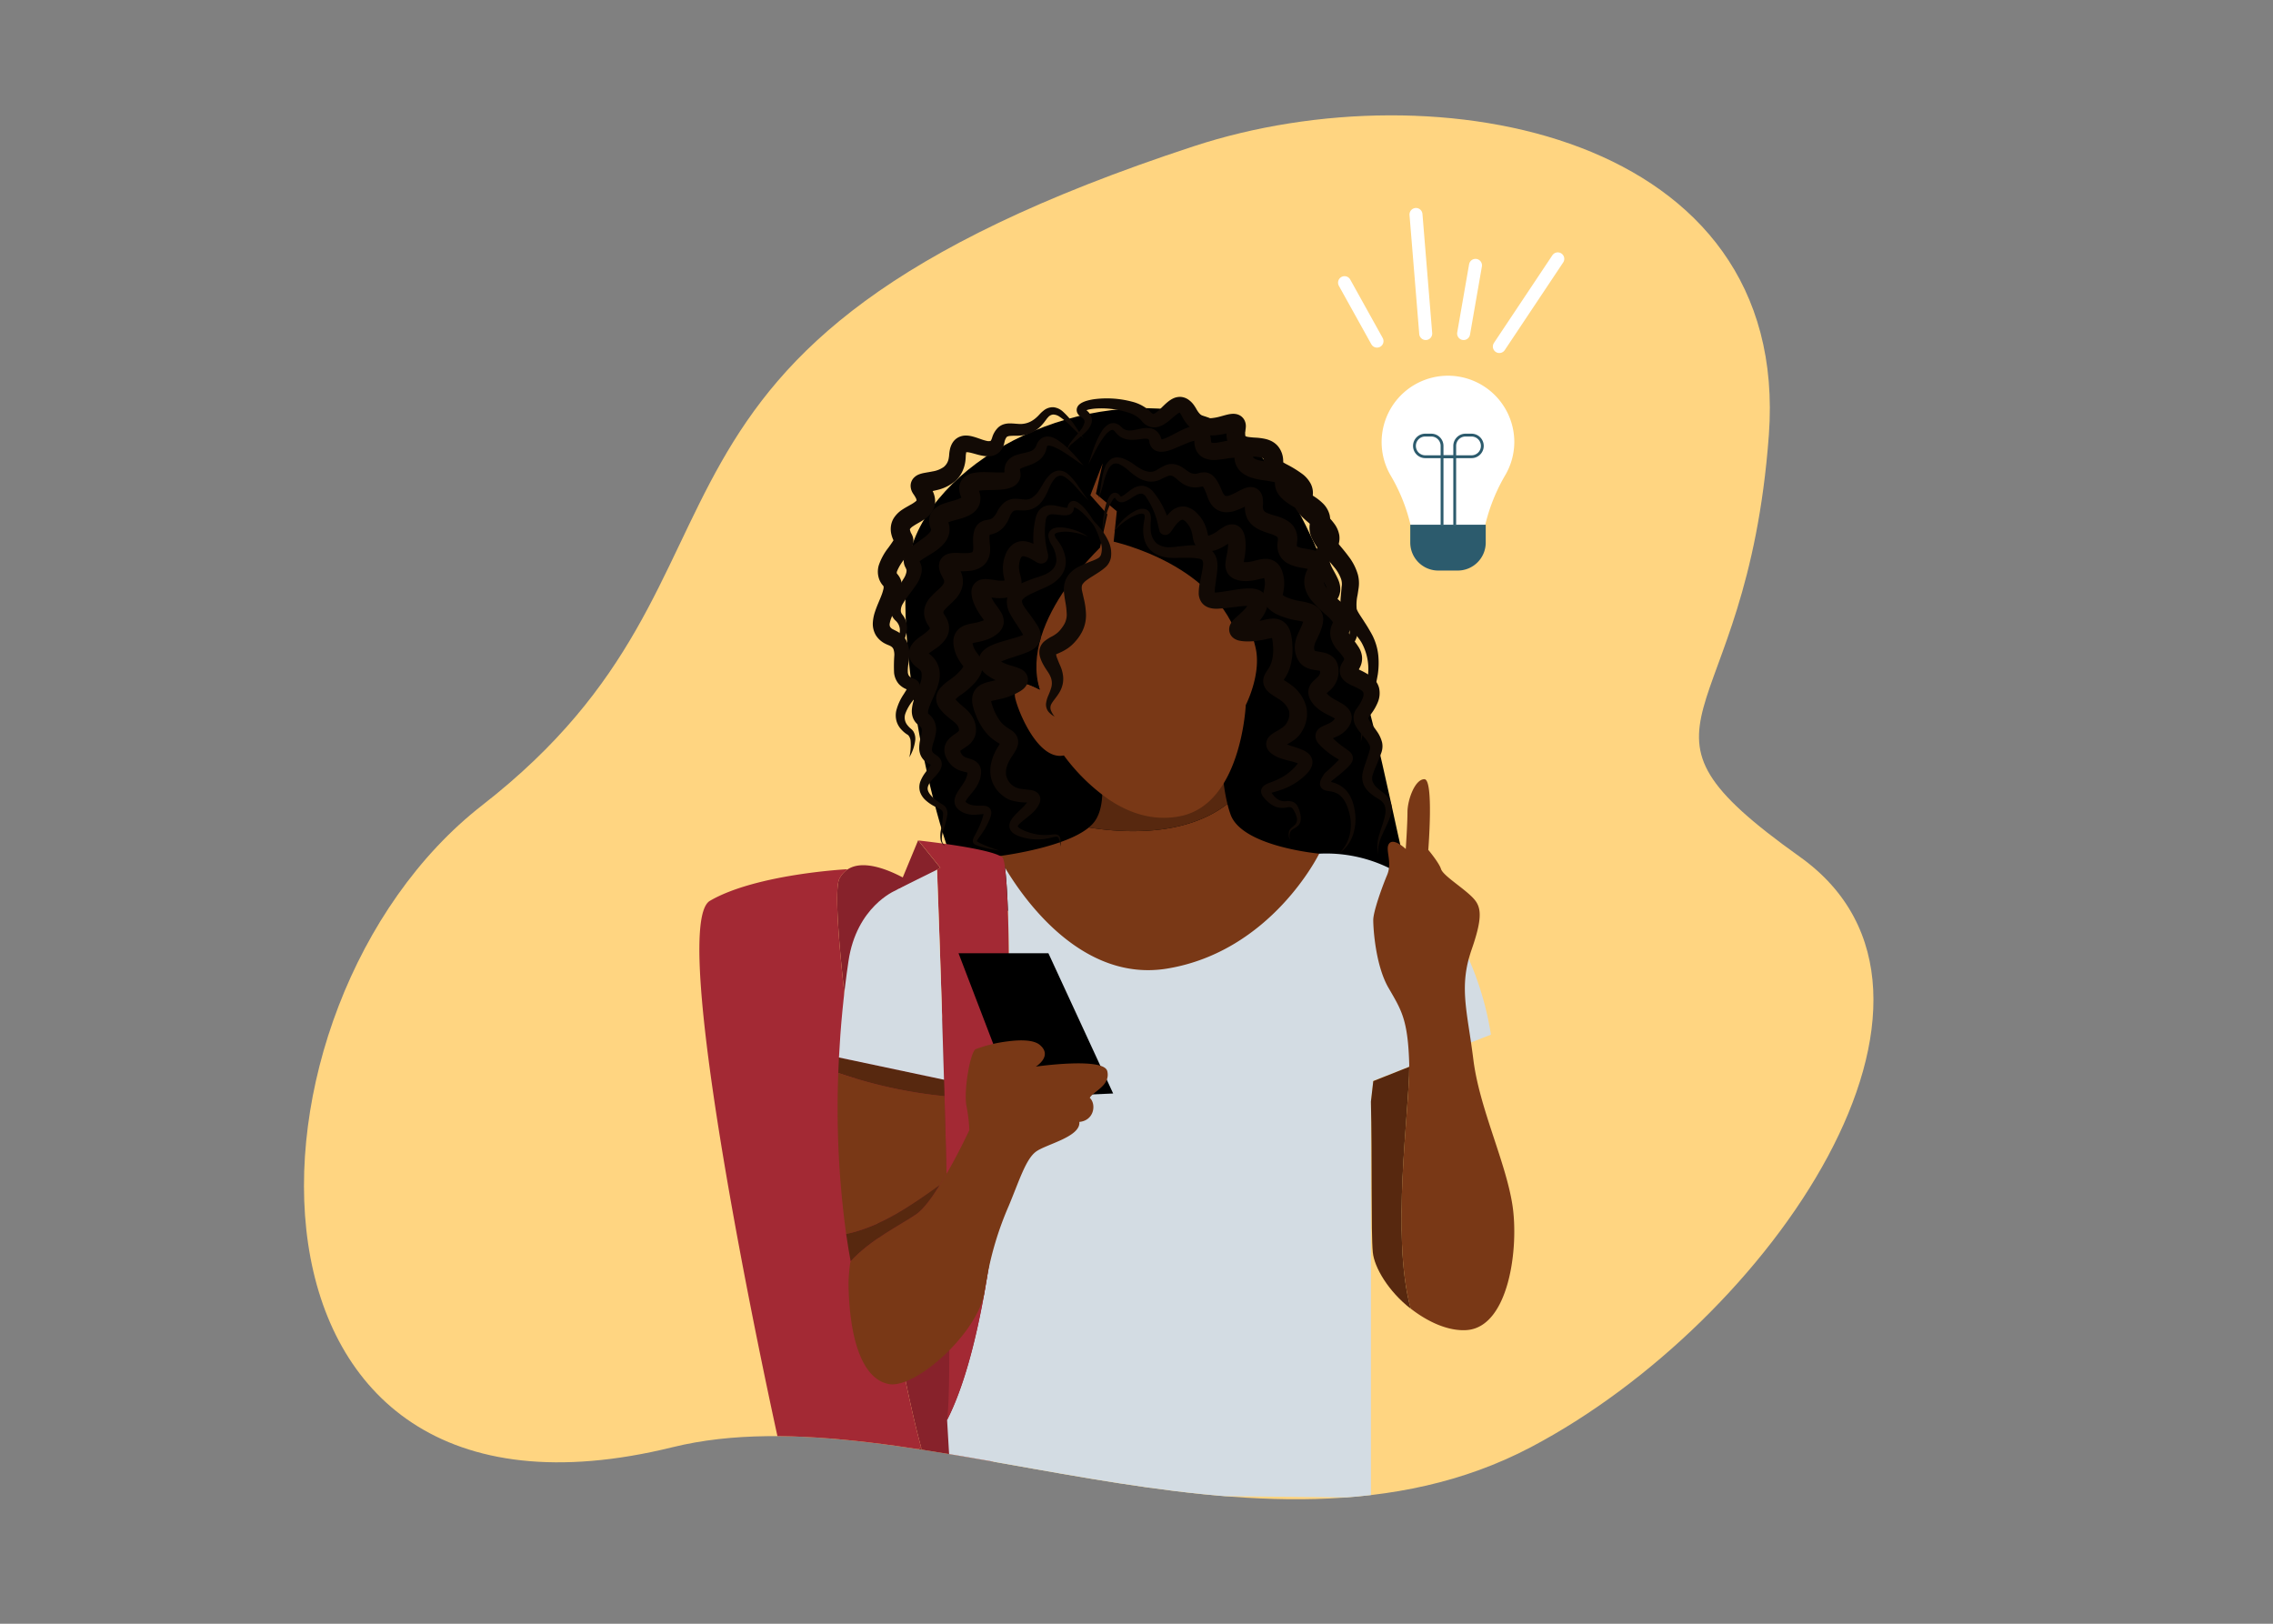 <svg xmlns="http://www.w3.org/2000/svg" xmlns:xlink="http://www.w3.org/1999/xlink" viewBox="0 0 700 500"><rect x="0" y="0" width="700" height="500" fill="#808080" stroke="none"/><defs><style>.cls-1,.cls-11,.cls-12{fill:none;}.cls-2{clip-path:url(#clip-path);}.cls-3{fill:#ffd581;}.cls-4{fill:#87222b;}.cls-5{fill:#a32934;}.cls-6{fill:#793816;}.cls-7{fill:#57280f;}.cls-8{fill:#d3dce3;}.cls-9{fill:#fff;}.cls-10{fill:#2c5b6d;}.cls-11{stroke:#2c5b6d;stroke-width:0.87px;}.cls-11,.cls-12{stroke-miterlimit:10;}.cls-12{stroke:#fff;stroke-linecap:round;stroke-width:4px;}.cls-13{fill:#120a05;}</style><clipPath id="clip-path"><path class="cls-1" d="M148.55,247.92C243,174.39,177.23,107.43,367.74,45c74.7-24.48,183.86-3.88,177,89s-50,87.38,9.56,129.85-8.95,142.89-82.87,181.79c-83.23,43.81-190.89-18.09-264.31,0C65.3,480.56,69.2,309.66,148.55,247.92Z"/></clipPath></defs><title>Young Black Female Student with an Idea01</title><g id="_55" data-name="55"><g class="cls-2"><path class="cls-3" d="M148.55,247.92C243,174.39,177.23,107.43,367.74,45c74.7-24.48,183.86-3.88,177,89s-50,87.38,9.56,129.85-8.95,142.89-82.87,181.79c-83.23,43.81-190.89-18.09-264.31,0C65.3,480.56,69.2,309.66,148.55,247.92Z"/><path d="M299.26,279.16c3.44-4.6,49,17.42,52.73,13.67,24.65-24.78,35.81-14.74,84.07-14-8.56-23.42-22.22-142-68.65-151.62-37.54-7.82-80.9,15.61-87.42,44C275.42,191.08,284.73,251.9,299.26,279.16Z"/><path class="cls-4" d="M312.54,440.69c.12,7.54-15.95,15.95-23.92,16.39-1.24.07-3-4.16-4.95-11.39C272.89,406.51,254,279.18,258.5,270.58a7.53,7.53,0,0,1,2.39-2.77c6.87-4.77,20.43,4.32,20.43,4.32S312.06,409.5,312.54,440.69Z"/><path class="cls-5" d="M283.68,445.7c-10.87,6.36-33.63,10.5-39.8,9.8-.89-.1-1.44-.31-1.55-.62-1.11-3.1-37.88-169.23-23.7-177.49s42.14-9.72,42.14-9.72l.12.15a7.53,7.53,0,0,0-2.39,2.77C254,279.18,272.89,406.51,283.68,445.7Z"/><path class="cls-4" d="M273.9,464.62c-21,2.53-30-7.53-30-7.53v-1.59c6.17.71,28.93-3.43,39.8-9.8,2,7.23,3.7,11.46,4.95,11.39A23,23,0,0,1,273.9,464.62Z"/><path class="cls-6" d="M379,250.9a32.78,32.78,0,0,1-1-3.35c-11,8.59-27.48,9.7-42.68,7.26-7.1,5.87-24.45,8.39-27.35,8.77l-.42.05s.66,1.34,1.95,3.5l6.06,16.45s24.84,26.74,56.32,22.12,34.38-42.84,34.38-42.84S382.67,260.76,379,250.9Z"/><path class="cls-7" d="M378,247.55a56,56,0,0,1-1.48-10.07c-4.85,5.26-11.47,9.77-20.12,10.14-7.2.3-12.89-3.6-17.18-8.61.6,5.37.35,11.22-2.63,14.58a11.55,11.55,0,0,1-1.27,1.22C350.5,257.25,367,256.14,378,247.55Z"/><path class="cls-6" d="M327.64,232.63a59.53,59.53,0,0,0,13.87,13.58c5.95,4,13.45,6.8,21.94,5.12,7.07-1.4,11.68-6.53,14.67-12.41,5-9.85,5.53-21.81,5.53-21.81s4.94-9.57,3-17.75S382.14,189,380,191.74h0c-6.54-14.33-8.33-21.72-17.25-26.26-7.69-3.91-26.17.81-34,6.61s-16.28,15.34-8.56,40.28c-4.78-2.53-6.61-2.37-7.29-1.3-.51.79-.38,2.09-.36,3.15C312.62,216.72,319.14,234.41,327.64,232.63Z"/><path class="cls-8" d="M459.15,318.6,453,321l-19,7.48-11.07,4.35-.73,6.34v122L293,459.88l-1.33-22.6c4.89-9.59,8.62-23.27,11.42-38.78q.43-2.37.83-4.8v0c3.82-23.23,5.71-49.9,6.43-73,.77-25.07.17-45.92-.86-53.55,5.7,9.61,23.67,35.43,49.93,31.11,32.17-5.29,46.83-35.38,46.83-35.38a44,44,0,0,1,21.51,4.4c12.26,6.09,19.89,17.51,24.56,28A93.48,93.48,0,0,1,459.15,318.6Z"/><path class="cls-5" d="M310.33,320.68c-.72,23.09-2.61,49.77-6.43,73v0q-.4,2.43-.83,4.8c-2.8,15.51-6.53,29.19-11.42,38.78.12-.75.22-1.76.3-3,.27-4,.39-10.41.4-18.45,0-14.42-.34-34.06-.84-54.35-.24-9.68-.5-19.51-.78-29-.88-30.14-1.87-57.5-2.14-64.69l1-.58-6.75-8.38c3.64.4,20.54,2.38,25.13,4.75a4,4,0,0,1,.76.49c.27.23.53,1.29.77,3.06C310.5,274.76,311.1,295.61,310.33,320.68Z"/><polygon points="295.19 293.53 322.87 293.53 342.81 336.72 312.24 338.05 295.19 293.53"/><path class="cls-6" d="M335.61,338.05c2.1,2,1.33,7-3.21,7.42.44,4.65-10.3,6.86-13.4,9.19s-5.09,8.86-8.32,16.61a99,99,0,0,0-6.78,22.4v0c-.25,1.33-.49,2.74-.73,4.24,0,.19-.06.38-.1.57-1.11,5.59-5.49,12-10.72,17.32-6.45,6.51-14.18,11.23-18.64,10.39-8.2-1.55-12.18-14-12.4-31,0-1.57.4-6.5.67-6.8,6.11-6.72,15.69-11.39,20.15-14.47,2.83-1.95,6.33-7.2,9.38-12.46,3.88-6.71,7-13.45,7-13.45a47,47,0,0,0-.89-7.53c-.88-4.87,1.22-16.5,2.81-17.39a42.49,42.49,0,0,1,9.9-2.42c3.95-.52,8-.5,9.89,1.09,4.1,3.43-1.22,6.68-1.22,6.68s20.93-3,22,1.4S336.72,336.06,335.61,338.05Z"/><path class="cls-7" d="M290.72,332.48l-32.35-6.85c-.08,1.61-.15,3.19-.2,4.76a143.57,143.57,0,0,0,32.7,7.16C290.82,335.85,290.77,334.16,290.72,332.48Z"/><path class="cls-6" d="M291.5,361.47c-.19-8-.41-16-.64-23.92a143.57,143.57,0,0,1-32.7-7.16A284.42,284.42,0,0,0,260.59,380c10.71-2.32,19.9-8.69,28.8-15C290.11,363.83,290.82,362.65,291.5,361.47Z"/><path class="cls-7" d="M260.59,380c.51,3.55,1,6.38,1.38,8.39,6.11-6.72,15.69-11.39,20.15-14.47,2.19-1.51,4.79-5,7.27-9C280.48,371.31,271.3,377.69,260.59,380Z"/><path class="cls-8" d="M290.72,332.48l-32.35-6.85c.47-9.22,1.38-19.17,2.93-29.67,2.47-16.8,14.4-21.71,14.4-21.71h0L288.55,267c0,.23,0,.5,0,.81C288.85,275,289.84,302.34,290.72,332.48Z"/><path class="cls-6" d="M451.6,409.58c-5.66.35-11.91-2.55-17.15-6.62-6.14-22.26-.38-61.13-.46-74.46q0-.46,0-.87c-.07-2.39-.19-4.44-.36-6.25-.8-8.6-2.74-11.51-6.05-17.24-4-6.94-4.67-18.29-4.67-20.82s2.54-9.74,4.27-13.88a8,8,0,0,0,.57-2.17c.39-3.28-1.11-6.15.1-7.57,1.47-1.73,5.07,1.73,5.07,1.73s.53-7.61.53-11.34,2.27-10.15,5.21-10.15,1.2,21.76,1.2,21.76,3.34,4,3.91,5.87,5.7,5.07,8.91,8,4.54,5.34.53,16.82c-.35,1-.64,2-.9,2.9-2.29,8.57-.83,15.27.71,25.72.24,1.66.49,3.41.72,5.27,1.87,14.95,9.88,31.23,12,44.58S464.68,408.77,451.6,409.58Z"/><path class="cls-7" d="M434.45,403c-6.87-5.34-11.23-12.72-11.68-17.4-.58-6-.17-29.76-.58-46.36l.73-6.34L434,328.5C434.07,341.83,428.31,380.69,434.45,403Z"/><polygon class="cls-4" points="289.57 267.21 288.58 267.79 288.58 267.79 276.81 273.63 276.82 273.08 282.12 260.28 282.72 258.82 282.75 258.75 282.81 258.83 282.81 258.83 289.57 267.21"/><path class="cls-9" d="M466.35,136.07a20.43,20.43,0,1,0-38,10.48,54.27,54.27,0,0,1,6.73,18.53h21.61a55.75,55.75,0,0,1,6.81-18.66A20.32,20.32,0,0,0,466.35,136.07Z"/><path class="cls-10" d="M434.3,161.57h23.25a0,0,0,0,1,0,0v5.5a8.62,8.62,0,0,1-8.62,8.62h-6a8.62,8.62,0,0,1-8.62-8.62v-5.5a0,0,0,0,1,0,0Z"/><path class="cls-11" d="M444.1,161.57V137.31a3.33,3.33,0,0,0-3.33-3.33h-1.84a3.33,3.33,0,0,0-3.33,3.33h0a3.33,3.33,0,0,0,3.33,3.33h9.23"/><path class="cls-11" d="M448,161.57V137.31a3.33,3.33,0,0,1,3.33-3.33h1.84a3.33,3.33,0,0,1,3.33,3.33h0a3.33,3.33,0,0,1-3.33,3.33h-9.23"/><path d="M312.93,211.07c.68-1.07,2.51-1.23,7.29,1.3-6.71-21.7,20.93-46,20.93-46s29.34,5.57,38.92,27.07l-.05-1.68c0-.3,4.56-23-8.76-36.82-5-5.22-15.24-10.89-22.5-11-11.54-.18-38.06,8-45.25,17.65C296.18,171.38,300.59,196.17,312.93,211.07Z"/></g><line class="cls-12" x1="414.07" y1="87.04" x2="424.07" y2="105.04"/><line class="cls-12" x1="436.07" y1="66.04" x2="439.07" y2="102.71"/><line class="cls-12" x1="454.4" y1="81.71" x2="450.74" y2="102.71"/><line class="cls-12" x1="479.74" y1="79.71" x2="461.74" y2="106.71"/><path class="cls-13" d="M335.29,165.37a17.44,17.44,0,0,0-4.92-1.44,11.17,11.17,0,0,0-4.83.11,1.47,1.47,0,0,0-.7.44.53.53,0,0,0,0,.45,2.78,2.78,0,0,0,.38.82l.73,1a12.06,12.06,0,0,1,2.22,5.33,7.17,7.17,0,0,1-.33,3.21,7.81,7.81,0,0,1-1.72,2.78,11.16,11.16,0,0,1-2.42,1.9,23.1,23.1,0,0,1-2.54,1.24c-1.59.71-3.17,1.38-4.52,2.11a6.84,6.84,0,0,0-1.58,1.14c-.34.39-.34.53-.33.76a3.32,3.32,0,0,0,.5,1.3c.3.52.83,1.24,1.31,1.91a45.76,45.76,0,0,1,3.14,4.51,7.12,7.12,0,0,1,.73,1.88,4.82,4.82,0,0,1,.1,1.4,4.34,4.34,0,0,1-.43,1.57,5.2,5.2,0,0,1-1.73,2,9.72,9.72,0,0,1-1.6.89c-1,.43-1.8.7-2.67,1l-2.49.82a27.71,27.71,0,0,0-4.26,1.68,2.9,2.9,0,0,0-.42.29.75.75,0,0,0,.15-.22,1.61,1.61,0,0,0,.17-.75,1.4,1.4,0,0,0-.15-.64,3.6,3.6,0,0,0,.48.42,13,13,0,0,0,3.83,1.68l1.26.39a12.2,12.2,0,0,1,1.61.61,4.29,4.29,0,0,1,1.54,1.17,3.49,3.49,0,0,1,.54.94,3.35,3.35,0,0,1,.22,1.35,3.52,3.52,0,0,1-.64,1.86,4.89,4.89,0,0,1-1.14,1.15,9.21,9.21,0,0,1-.8.53,19.61,19.61,0,0,1-5.63,2.21l-2.51.57a6.19,6.19,0,0,0-.79.24c-.17.06-.11.09,0-.09a.83.83,0,0,0,.2-.41,1.4,1.4,0,0,0,0,.47,11,11,0,0,0,.57,1.94,16.87,16.87,0,0,0,2,3.9,8.48,8.48,0,0,0,1.31,1.46,12,12,0,0,0,1.77,1.26c.19.12.42.26.68.45l.43.33a5,5,0,0,1,.53.52,3.88,3.88,0,0,1,.92,1.82,4.15,4.15,0,0,1,0,1.77,7.2,7.2,0,0,1-.77,1.86c-.27.48-.54.89-.8,1.28-1.8,2.56-2.69,5.17-1.68,7.28a5,5,0,0,0,1,1.49,6,6,0,0,0,1.46,1.1,6.85,6.85,0,0,0,1.92.52c.76.13,1.57.17,2.58.31a7.87,7.87,0,0,1,.86.17,3.73,3.73,0,0,1,1.21.53,2.61,2.61,0,0,1,.73.75,2.52,2.52,0,0,1,.39,1.05,3.09,3.09,0,0,1-.18,1.46,6.62,6.62,0,0,1-.85,1.57,9.73,9.73,0,0,1-1,1.19c-1.39,1.37-2.86,2.36-4,3.39a5.59,5.59,0,0,0-.69.72c-.17.22-.2.35-.22.33s0,.12.18.32a3.89,3.89,0,0,0,.82.58,13.57,13.57,0,0,0,2.22.94,17.88,17.88,0,0,0,2.38.64,16.4,16.4,0,0,0,5,.1,5.34,5.34,0,0,1,1.41,0,1.42,1.42,0,0,1,.72.39,1.67,1.67,0,0,1,.36.67,8.46,8.46,0,0,1,.07,2.65,9.36,9.36,0,0,0-.5-2.49.82.82,0,0,0-.75-.56,4.86,4.86,0,0,0-1.17.19,16.67,16.67,0,0,1-10.71-.49,6.25,6.25,0,0,1-1.39-.77,3,3,0,0,1-1.18-1.82,3.23,3.23,0,0,1,.45-2.13,7.94,7.94,0,0,1,.94-1.29c1.28-1.44,2.63-2.5,3.59-3.67a6.24,6.24,0,0,0,.6-.84,3.09,3.09,0,0,0,.32-.74s0-.08,0,.19a1.18,1.18,0,0,0,.43.75c.13.1.12.07,0,.06l-.42,0a16.53,16.53,0,0,1-5.72-.73,7.77,7.77,0,0,1-1.54-.81,10.52,10.52,0,0,1-1.29-1,9.52,9.52,0,0,1-2.1-2.61,9.16,9.16,0,0,1-1.08-3.28,10.59,10.59,0,0,1,.11-3.35,15.76,15.76,0,0,1,2.36-5.6c.2-.33.4-.66.53-.94a2.09,2.09,0,0,0,.21-.53,1,1,0,0,0,0,.48,1.67,1.67,0,0,0,.32.69c.2.19-.12-.06-.45-.23a17.51,17.51,0,0,1-2.52-1.65,14.07,14.07,0,0,1-2.27-2.29,20.56,20.56,0,0,1-2.89-5.23,16.53,16.53,0,0,1-.93-3,7.25,7.25,0,0,1-.12-2.12,5.08,5.08,0,0,1,1.14-2.78,5.71,5.71,0,0,1,2.15-1.55,11.6,11.6,0,0,1,1.68-.56l2.55-.6a15.64,15.64,0,0,0,4-1.54l.29-.18s.05-.08-.21.26a2.39,2.39,0,0,0-.41,1.26,2.64,2.64,0,0,0,.17,1,2.72,2.72,0,0,0,.19.39,2.66,2.66,0,0,0,.19.27c.48.53.51.42.48.43a7.27,7.27,0,0,0-.82-.31l-1.22-.39a18.33,18.33,0,0,1-5.56-2.65,8.84,8.84,0,0,1-1.43-1.33,5.64,5.64,0,0,1-.74-1.14,4.43,4.43,0,0,1-.45-1.82,4.22,4.22,0,0,1,.47-2,4.91,4.91,0,0,1,.92-1.25,7.67,7.67,0,0,1,1.68-1.23,16.87,16.87,0,0,1,2.83-1.2c.89-.3,1.76-.55,2.6-.8l2.47-.71c.78-.23,1.62-.49,2.22-.73a5.08,5.08,0,0,0,.69-.33c.15-.09.12-.12,0,.09a.72.72,0,0,0-.07.43,1.86,1.86,0,0,0-.2-.54,18.72,18.72,0,0,0-1.18-1.93l-1.43-2.19c-.48-.77-.95-1.47-1.46-2.48a7.47,7.47,0,0,1-.87-3.64,5.25,5.25,0,0,1,.59-2.19A6,6,0,0,1,312,181.3a11.06,11.06,0,0,1,2.72-1.74,46.32,46.32,0,0,1,5.06-1.9,20,20,0,0,0,2.22-.84,7.76,7.76,0,0,0,1.78-1.13,4.29,4.29,0,0,0,1.55-3.39A9.54,9.54,0,0,0,324,168a7.23,7.23,0,0,1-1.14-2.79,2.35,2.35,0,0,1,.71-1.94,3.19,3.19,0,0,1,1.57-.75,8.64,8.64,0,0,1,2.83,0,17.45,17.45,0,0,1,7.34,2.89Z"/><path class="cls-13" d="M338.75,164.42a35.61,35.61,0,0,0-3.4-4.48,25.71,25.71,0,0,0-1.94-2,9.69,9.69,0,0,0-2.11-1.53c-.32-.18-.75-.2-.61-.15s.08-.1,0,.53a2.25,2.25,0,0,1-.54,1.12,2.35,2.35,0,0,1-1.11.65,5.47,5.47,0,0,1-1.8.1c-1-.09-1.94-.25-2.77-.27a2.67,2.67,0,0,0-1.8.39,2.37,2.37,0,0,0-.62,1.48,22.71,22.71,0,0,0-.25,2.62,24.15,24.15,0,0,0,.39,5.24c.08.43.17.86.27,1.3s.21.83.32,1.45a3.54,3.54,0,0,1,0,.38v.11a2,2,0,0,1-.17.88,2.08,2.08,0,0,1-1,1.07,2.27,2.27,0,0,1-1.22.22,2.84,2.84,0,0,1-.6-.15l-.22-.09-.3-.15-.7-.41c-.4-.24-.77-.46-1.14-.65a6.92,6.92,0,0,0-2-.76,1.49,1.49,0,0,0-.6,0,.38.38,0,0,0-.2.13,3,3,0,0,0-.57,1.28,5.94,5.94,0,0,0-.26,2,9.68,9.68,0,0,0,.37,2.18,16.65,16.65,0,0,1,.37,1.64,5.12,5.12,0,0,1,0,1.43,4,4,0,0,1-.66,1.75,6.92,6.92,0,0,1-.59.71c-.19.16-.37.31-.57.45a5.72,5.72,0,0,1-1.05.6,7.37,7.37,0,0,1-2.09.6,14.26,14.26,0,0,1-3.49,0,24.68,24.68,0,0,0-2.47-.22h-.09a1.41,1.41,0,0,0,.69-.39,1.7,1.7,0,0,0,.53-.93c0-.15,0-.19,0-.12a4.13,4.13,0,0,0,.24.76,9.89,9.89,0,0,0,.43,1,14.56,14.56,0,0,0,1.24,2,25.91,25.91,0,0,1,1.8,2.66,5.32,5.32,0,0,1,.63,3.08,4.68,4.68,0,0,1-.65,1.78,6.43,6.43,0,0,1-.47.67l-.46.46a5.88,5.88,0,0,1-.88.72,6.19,6.19,0,0,1-.85.54,12,12,0,0,1-1.7.8,20.8,20.8,0,0,1-3.17.85c-.47.1-.9.18-1.23.27s-.27.09-.41.12l-.14.06a.88.88,0,0,0,.36-.44c0-.06.05-.11,0-.11a.59.59,0,0,1,0,.19,6.16,6.16,0,0,0,.46,1.7,9.57,9.57,0,0,0,1.19,1.86,8,8,0,0,1,1.1,1.93,5.25,5.25,0,0,1,.16,3.16,7.24,7.24,0,0,1-.44,1.2c-.16.33-.33.61-.51.91a12.87,12.87,0,0,1-1.07,1.46,24.18,24.18,0,0,1-4.84,4.16A12.41,12.41,0,0,0,294,215.6l-.07.07s0,0,0,0,.08-.15.07-.29a1,1,0,0,0-.05-.5.15.15,0,0,1,0,.06s.09.12.13.18.21.28.34.42a11.29,11.29,0,0,0,.8.82c.58.56,1.29,1.12,2.09,1.84a10.33,10.33,0,0,1,2.38,2.93,7.46,7.46,0,0,1,.71,2,6.67,6.67,0,0,1,.15,1,5.72,5.72,0,0,1,0,1.18,4.66,4.66,0,0,1-.27,1.32,5.17,5.17,0,0,1-.59,1.21,7.77,7.77,0,0,1-.76,1c-.25.23-.53.49-.77.68-1,.75-1.84,1.21-2.25,1.54-.14.09-.12.12-.2.16s0,0,0,0,0-.09,0-.1,0,0,0,0a.21.21,0,0,1,0,.08,3.31,3.31,0,0,0,.64,1.31,3,3,0,0,0,1.42.85c.34.12.82.25,1.38.44a4.73,4.73,0,0,1,2.21,1.47,6.2,6.2,0,0,1,.45.73,7.26,7.26,0,0,1,.23.72,2.53,2.53,0,0,1,.1.65l0,.6a8.08,8.08,0,0,1-.34,1.92,10.66,10.66,0,0,1-1.57,3.07c-.62.85-1.26,1.6-1.82,2.29a6.93,6.93,0,0,0-1.05,1.56s-.12-.09,0,.05a.37.37,0,0,1,.05.1l.17.13a2.14,2.14,0,0,0,.37.27,5,5,0,0,0,2.06.66,26.8,26.8,0,0,0,2.73.08,4.58,4.58,0,0,1,1,.14,2.31,2.31,0,0,1,.71.33,1.88,1.88,0,0,1,.63.74,2.42,2.42,0,0,1,.18,1.37,5.42,5.42,0,0,1-.21.89,21.39,21.39,0,0,1-1.23,2.74,22.52,22.52,0,0,1-1.53,2.5l-.83,1.16a5.89,5.89,0,0,0-.64,1l0,.1s0-.09,0-.08,0,0,0,0a2.17,2.17,0,0,0,.44.33,12.85,12.85,0,0,0,1.21.61c1.69.77,3.49,1.39,5.27,2a51,51,0,0,1-5.58-1.16,12.24,12.24,0,0,1-1.4-.48,3.27,3.27,0,0,1-.75-.43,1.26,1.26,0,0,1-.22-.22,1,1,0,0,1-.17-.4,1.63,1.63,0,0,1,0-.6,6,6,0,0,1,.64-1.5l.66-1.24c.42-.82.79-1.65,1.12-2.49a19.69,19.69,0,0,0,.82-2.52,2.93,2.93,0,0,0,.06-.5c0-.12-.05-.18,0,0s.3.3.24.28h-.38a26.81,26.81,0,0,1-2.92.23,7.88,7.88,0,0,1-3.37-.76,5.5,5.5,0,0,1-.82-.48l-.41-.28-.42-.43a3.28,3.28,0,0,1-.7-1.14,3.52,3.52,0,0,1-.18-1.39,4.2,4.2,0,0,1,.26-1.15,5.31,5.31,0,0,1,.4-.88,14.23,14.23,0,0,1,.85-1.38c.56-.82,1.08-1.55,1.51-2.27a7.49,7.49,0,0,0,.85-2,4,4,0,0,0,.1-.87c0-.18-.07-.22.05,0s.13.12-.18,0-.78-.18-1.34-.34a7.64,7.64,0,0,1-3.45-1.9c-.24-.25-.46-.52-.68-.78a9.13,9.13,0,0,1-.55-.83,5.35,5.35,0,0,1-.46-.91,4.46,4.46,0,0,1-.36-1.07l-.12-.62a4.27,4.27,0,0,1,0-.71,4.13,4.13,0,0,1,.3-1.47,5.24,5.24,0,0,1,.69-1.24,7.65,7.65,0,0,1,.79-.84c1-.9,1.86-1.34,2.33-1.77.12-.1.18-.18.28-.26s.1-.12.11-.16,0,0,0-.12a2.48,2.48,0,0,0-.09-.62,2.15,2.15,0,0,0-.26-.64,5.22,5.22,0,0,0-1.26-1.35c-.62-.52-1.41-1.11-2.22-1.82-.41-.35-.82-.74-1.21-1.16-.2-.2-.39-.43-.58-.66a4.14,4.14,0,0,1-.3-.38l-.35-.54a4.9,4.9,0,0,1-.73-3.18,4.85,4.85,0,0,1,.54-1.62,5.06,5.06,0,0,1,.38-.62l.38-.48a15.89,15.89,0,0,1,2.63-2.29,18.86,18.86,0,0,0,3.69-3.22,5,5,0,0,0,.82-1.27,0,0,0,0,0,0,0,.37.37,0,0,0,0,.13.5.5,0,0,1,0,.13s0,.1,0,.09-.11-.19-.34-.49a15.25,15.25,0,0,1-1.82-2.91,10.47,10.47,0,0,1-.64-1.79c-.07-.31-.16-.59-.22-.93s-.1-.68-.14-1a12.24,12.24,0,0,1,0-1.23,6.77,6.77,0,0,1,.36-1.48,5.17,5.17,0,0,1,2.2-2.51,7.74,7.74,0,0,1,1.14-.52c.31-.1.68-.22.94-.28.58-.14,1.08-.23,1.54-.32a15.48,15.48,0,0,0,2.29-.56A6.17,6.17,0,0,0,303,191a1.66,1.66,0,0,0,.35-.21c.1-.07.23-.15.22-.16l.05,0a.29.29,0,0,0-.08.09s-.17.3-.14.48c0,.48.07.52,0,.37-.2-.4-.8-1.2-1.37-2a20.31,20.31,0,0,1-1.68-2.83,12.14,12.14,0,0,1-.66-1.62,8.94,8.94,0,0,1-.47-2,5.35,5.35,0,0,1,0-1.52,4,4,0,0,1,1.14-2.17,4.09,4.09,0,0,1,1.95-1,5.88,5.88,0,0,1,1.31-.12,26,26,0,0,1,3.15.37,9.45,9.45,0,0,0,2.15.12,2.11,2.11,0,0,0,.63-.14c.06,0,.25-.09.18-.08s0,0,0,0a.38.38,0,0,0-.14.16c0,.06-.1.15-.12.24a2,2,0,0,1,0,.21c0,.16,0,.05,0,0,0-.24-.11-.61-.22-1.12a13.22,13.22,0,0,1-.39-3.4,10.88,10.88,0,0,1,.68-3.52,7,7,0,0,1,2.33-3.47,5.07,5.07,0,0,1,2.38-1,6.13,6.13,0,0,1,2.21.14,11.24,11.24,0,0,1,3.2,1.41c.45.28.88.57,1.27.83l.5.34s.08,0,0,0l-.06,0a1.45,1.45,0,0,0-.43-.1,2,2,0,0,0-1.14.21,2.08,2.08,0,0,0-.94,1,1.92,1.92,0,0,0-.16.8v0s0,.1,0,0l-.19-1.33c-.07-.49-.13-1-.17-1.49a27.81,27.81,0,0,1,.07-6,26.06,26.06,0,0,1,.54-3,6.61,6.61,0,0,1,.66-1.73,4.25,4.25,0,0,1,1.46-1.55,4.46,4.46,0,0,1,1.95-.62,7.33,7.33,0,0,1,1.72.06c1,.15,2,.43,2.82.59a4,4,0,0,0,1,.1c.18-.06.08.1.2-.13,0,0,0,0,0-.09l.06-.24a3,3,0,0,1,.18-.51,1.83,1.83,0,0,1,1-1,1.9,1.9,0,0,1,1.25,0,3.71,3.71,0,0,1,.82.41,11,11,0,0,1,2.21,2.08,24.94,24.94,0,0,1,1.73,2.32A31.47,31.47,0,0,1,338.75,164.42Z"/><path class="cls-13" d="M335.29,154.17a49.68,49.68,0,0,1-3.55-3.75,19.82,19.82,0,0,0-3.62-3.41,2.69,2.69,0,0,0-1.91-.51,2.84,2.84,0,0,0-1.56,1.1,9.8,9.8,0,0,0-1.23,2c-.19.35-.34.74-.51,1.11s-.35.83-.56,1.24a13.08,13.08,0,0,1-1.48,2.43,6.75,6.75,0,0,1-5.6,2.79c-1,0-1.86-.06-2.44,0a1.49,1.49,0,0,0-1.09.56,5.46,5.46,0,0,0-.86,1.58,10.79,10.79,0,0,1-1.58,2.75,6.93,6.93,0,0,1-3,2.18c-.57.21-1.1.34-1.45.43s-.46.19-.27.1.23-.26.2-.1a5.34,5.34,0,0,0-.06.72,18.93,18.93,0,0,0,.11,2.19,15.16,15.16,0,0,1,.1,1.52,8.12,8.12,0,0,1-.21,1.88,6.08,6.08,0,0,1-.9,2.05,5.8,5.8,0,0,1-1.72,1.64,8.47,8.47,0,0,1-3.61,1.14,26.06,26.06,0,0,1-2.9.1h-1.19a5.29,5.29,0,0,0-.72.06s0,0,.27-.12a2,2,0,0,0,.83-1,1.61,1.61,0,0,0,.11-.79c0-.08,0,0,0,0a5.11,5.11,0,0,0,.36.7,11.49,11.49,0,0,1,.77,1.59,7.23,7.23,0,0,1,.37,4.18,8.32,8.32,0,0,1-1.78,3.5c-1.44,1.7-2.88,2.75-3.64,3.69a1.83,1.83,0,0,0-.47.78,1.38,1.38,0,0,0,.2.58l.19.31.21.32c.08.13.17.27.25.41a7.32,7.32,0,0,1,.79,2,6,6,0,0,1,0,2.57,6.39,6.39,0,0,1-1,2.19,10.79,10.79,0,0,1-2.49,2.48c-.8.59-1.54,1.07-2.16,1.51a8.34,8.34,0,0,0-1,.85,1.27,1.27,0,0,0,.08-.82c-.08-.29-.14-.26,0-.14a3.33,3.33,0,0,0,.52.51l.6.5c.23.2.46.42.68.65a7.57,7.57,0,0,1,1.86,3.54,9.12,9.12,0,0,1,0,3.63,16.83,16.83,0,0,1-.87,2.92c-.69,1.76-1.48,3.32-2,4.73a8.1,8.1,0,0,0-.55,1.8,2,2,0,0,0,0,.44.26.26,0,0,0,0,.16l0,.06,0,0,0,0,.08.07a7.2,7.2,0,0,1,.7.64,6,6,0,0,1,1.17,1.68,6.46,6.46,0,0,1,.42,3.78,20.93,20.93,0,0,1-.71,2.75,9.66,9.66,0,0,0-.46,2,1.38,1.38,0,0,0,.29,1.09,2.8,2.8,0,0,0,.61.53l.09.07.18.11c.13.08.26.17.39.26a4,4,0,0,1,.8.77,3,3,0,0,1,.56,2.66,5,5,0,0,1-.85,1.67c-.61.83-1.21,1.43-1.74,2-1.09,1.21-1.84,2.37-1.62,3.43s1.39,2.35,2.69,3.28q.49.37,1,.71l1.12.71a2.74,2.74,0,0,1,1.05,1.37,3.94,3.94,0,0,1,.18,1.54,29.12,29.12,0,0,1-1.33,5.09,8.31,8.31,0,0,0-.38,2.46,2.76,2.76,0,0,0,1,2.18,2.89,2.89,0,0,1-1.4-2.14,8.8,8.8,0,0,1,.07-2.64,34.74,34.74,0,0,0,.72-5,1.64,1.64,0,0,0-.78-1.56c-.09-.05-.33-.16-.53-.25l-.6-.28q-.6-.29-1.19-.62a12.78,12.78,0,0,1-2.27-1.63,6.11,6.11,0,0,1-1.74-2.61,5.07,5.07,0,0,1,.18-3.36,11.65,11.65,0,0,1,1.46-2.55c.53-.73,1.08-1.4,1.44-2a1.74,1.74,0,0,0,.28-.62c0-.07,0,.27,0,.24l-.15-.09-.15-.08-.28-.15a6.47,6.47,0,0,1-1.44-1,5.25,5.25,0,0,1-1.15-1.65,5.72,5.72,0,0,1-.43-1.92,11.45,11.45,0,0,1,.35-3.09,17.39,17.39,0,0,0,.43-2.27,2,2,0,0,0-.19-1.25,1.54,1.54,0,0,0-.34-.38,2.79,2.79,0,0,0-.27-.21l-.36-.28c-.14-.12-.28-.24-.42-.38a5,5,0,0,1-1.23-2.05,6.1,6.1,0,0,1-.25-2.11,12.28,12.28,0,0,1,.67-3.18c.62-1.81,1.34-3.35,1.83-4.81a6.55,6.55,0,0,0,.48-3.51,2,2,0,0,0-.57-.93l-.26-.23-.41-.3a9.11,9.11,0,0,1-1.38-1.23A5.28,5.28,0,0,1,280,202.2a4.51,4.51,0,0,1,0-1.79,4.87,4.87,0,0,1,.55-1.5,7.07,7.07,0,0,1,1.39-1.7,15.74,15.74,0,0,1,1.23-1c.77-.57,1.45-1,2-1.49a5.56,5.56,0,0,0,1.16-1.11c.15-.28,0,0,.06-.13a1.61,1.61,0,0,0-.16-.35l-.09-.14-.14-.22c-.16-.26-.33-.51-.48-.78s-.3-.58-.43-.9a7.59,7.59,0,0,1-.33-1,6.39,6.39,0,0,1-.1-2.41,7.58,7.58,0,0,1,1.85-3.73c1.49-1.67,2.87-2.64,3.63-3.59a2.62,2.62,0,0,0,.6-1,1.37,1.37,0,0,0-.1-.86,5.55,5.55,0,0,0-.35-.73,10.42,10.42,0,0,1-.77-1.61,6.09,6.09,0,0,1-.31-1.22,4.18,4.18,0,0,1,.21-2.06,3.8,3.8,0,0,1,.72-1.18,4,4,0,0,1,.94-.76,4.82,4.82,0,0,1,1.48-.54,8.64,8.64,0,0,1,1.84-.14c.5,0,1,0,1.38.05a21.56,21.56,0,0,0,2.25,0,3.66,3.66,0,0,0,1.29-.25c.15-.1.17,0,.3-.38a2.75,2.75,0,0,0,.11-.67c0-.3,0-.52,0-1.05a18.63,18.63,0,0,1,0-2.95,8.62,8.62,0,0,1,.38-1.81,4.53,4.53,0,0,1,1.57-2.22,5,5,0,0,1,2.1-.85c.49-.09.8-.14,1-.2a2.37,2.37,0,0,0,1.19-.7,6.53,6.53,0,0,0,1.11-1.61,8.73,8.73,0,0,1,2-2.69,5.35,5.35,0,0,1,3.56-1.35c1.13,0,2,.18,2.7.23a4.19,4.19,0,0,0,1.83-.19,7.14,7.14,0,0,0,3-2.89c.23-.33.42-.69.63-1s.43-.79.68-1.17a11.73,11.73,0,0,1,1.72-2.23,4.47,4.47,0,0,1,2.8-1.42,4.19,4.19,0,0,1,2.87,1.05,18.84,18.84,0,0,1,3.41,4.06C333.28,151.4,334.21,152.83,335.29,154.17Z"/><polygon class="cls-6" points="338.77 168.59 341.15 157.78 341.55 158.98 336.14 152.88 335.8 152.49 335.94 152.12 339.58 142.67 337.39 152.55 337.19 151.79 343.45 157.02 343.93 157.42 343.85 158.22 342.72 169.22 338.77 168.59"/><path class="cls-13" d="M333.66,143.33c-2-1.29-3.93-2.74-5.91-4a23.23,23.23,0,0,0-3-1.63,6.27,6.27,0,0,0-1.42-.45,1.07,1.07,0,0,0-.82.08,2.26,2.26,0,0,0-.16.45c0,.08,0,.17-.05.26l-.14.54a5.72,5.72,0,0,1-.47,1.14,6.3,6.3,0,0,1-1.61,1.92,9.14,9.14,0,0,1-2,1.18c-1.28.57-2.52.9-3.37,1.28a1.93,1.93,0,0,0-.72.46c0,.07.1-.12.1,0a2.24,2.24,0,0,0,.07.33l0,.12.06.3a4.33,4.33,0,0,1,.08.94,4,4,0,0,1-.73,2.24,4.49,4.49,0,0,1-1.58,1.35,8.13,8.13,0,0,1-2.54.78c-.73.12-1.4.17-2,.21-1.28.07-2.48.06-3.61.1a15.51,15.51,0,0,0-2.9.29c-.32.06-.46.25-.14,0a1.43,1.43,0,0,0,.36-.65c.05-.21,0-.3,0-.27a2.59,2.59,0,0,0,.1.27l.2.5c.07.22.15.42.21.66a5.94,5.94,0,0,1,0,3.48,5.75,5.75,0,0,1-2.19,2.87,10,10,0,0,1-2.25,1.16c-1.37.51-2.58.77-3.63,1.08a14,14,0,0,0-1.38.45,5.6,5.6,0,0,0-.57.28,1.08,1.08,0,0,0,.18-.31.88.88,0,0,0,.06-.39c0-.06,0,0,0,.08l.14.39a6.73,6.73,0,0,1,.22.73,6.26,6.26,0,0,1-.09,3.26,7.2,7.2,0,0,1-1.41,2.52,15.26,15.26,0,0,1-3.32,2.79c-1.07.7-2.11,1.28-3,1.86a10,10,0,0,0-1.09.8c-.28.23-.33.4-.29.13a.66.66,0,0,0-.06-.36s0,0,0,0v0l.19.31a5.08,5.08,0,0,1,.66,3.14,9.86,9.86,0,0,1-1.76,4.19c-1.42,2.14-3,3.87-4,5.66a4,4,0,0,0-.66,2.33,2.1,2.1,0,0,0,.41,1,7.1,7.1,0,0,1,1.12,1.9,6.85,6.85,0,0,1,.1,4.18c-.3,1.25-.79,2.33-1.08,3.41a5.55,5.55,0,0,0-.09,3.21,6.55,6.55,0,0,0,2,2.76,6.53,6.53,0,0,1-2.7-2.45,6.32,6.32,0,0,1-.61-3.77c.12-1.25.37-2.43.48-3.52a4,4,0,0,0-1.29-3.83,4.91,4.91,0,0,1-1.31-2.1,5.62,5.62,0,0,1-.15-2.46,9.53,9.53,0,0,1,.58-2.1,68,68,0,0,1,3.52-6.4,5.74,5.74,0,0,0,.83-2.36c0-.23-.06-.21-.1-.27s0,0-.05-.06L279,175a4.74,4.74,0,0,1-.41-.82,4.18,4.18,0,0,1-.23-2.11,5.5,5.5,0,0,1,1.53-2.86,14.19,14.19,0,0,1,1.65-1.45c1.05-.8,2-1.46,2.9-2.12a10,10,0,0,0,2-1.85,1.48,1.48,0,0,0,.29-.58.48.48,0,0,0,0-.25l-.22-.56a6.16,6.16,0,0,1-.37-1.65,5,5,0,0,1,.31-2.13,5,5,0,0,1,1.16-1.77,7.5,7.5,0,0,1,2.45-1.55,19.51,19.51,0,0,1,2-.68c1.22-.35,2.33-.64,3.18-1a4.37,4.37,0,0,0,.91-.43c.17-.12,0-.06,0,.14s0,.21-.06,0c0,0,0-.12-.06-.18l-.12-.33a7.39,7.39,0,0,1-.41-1.43,5.17,5.17,0,0,1,0-2,4.49,4.49,0,0,1,1.19-2.19,6,6,0,0,1,3-1.54,18.1,18.1,0,0,1,4.18-.27l3.5.1c.54,0,1.06,0,1.5,0a5.39,5.39,0,0,0,.88-.13s-.07,0-.2.25a1,1,0,0,0-.18.58c0,.05,0,.07,0,.05h0s0-.09,0-.13l0-.32a6.19,6.19,0,0,1,0-1.44,5,5,0,0,1,.46-1.67,4.69,4.69,0,0,1,1.1-1.43,6.38,6.38,0,0,1,2.37-1.24c1.38-.41,2.48-.56,3.41-.86a3.62,3.62,0,0,0,2-1.15,2.74,2.74,0,0,0,.29-.46c0-.1.07-.15.13-.3s.14-.38.23-.58a4.38,4.38,0,0,1,.8-1.19,3.39,3.39,0,0,1,1.39-.89,4,4,0,0,1,2.67.15,8.94,8.94,0,0,1,1.83,1,20.72,20.72,0,0,1,2.88,2.38C330.58,139.69,332.11,141.51,333.66,143.33Z"/><path class="cls-13" d="M333.66,135c-1.26-1.17-2.45-2.4-3.68-3.58a22.21,22.21,0,0,0-3.79-3.18,3.54,3.54,0,0,0-1.9-.59,2.34,2.34,0,0,0-1.5.82,6.62,6.62,0,0,0-.67.83c-.28.35-.54.74-.85,1.09a11.39,11.39,0,0,1-2.11,2,9.13,9.13,0,0,1-2.73,1.34,12,12,0,0,1-2.93.44c-.93,0-1.81,0-2.47.07a2.63,2.63,0,0,0-.75.17.78.78,0,0,0-.34.27,3.79,3.79,0,0,0-.59,1.44l-.17.68a6.42,6.42,0,0,1-.32.86,5,5,0,0,1-1.31,1.74,4.69,4.69,0,0,1-2.11,1,6.7,6.7,0,0,1-1.91.07,17.18,17.18,0,0,1-2.9-.6c-.84-.23-1.63-.46-2.28-.57s-1.13,0-.91,0,.19-.12.16-.07a4.39,4.39,0,0,0-.11.48,6,6,0,0,0-.08.88,14.42,14.42,0,0,1-.13,1.53,10.56,10.56,0,0,1-1,3.24,9.22,9.22,0,0,1-2.18,2.84,13.39,13.39,0,0,1-5.75,2.75c-.92.23-1.82.4-2.54.57a4.88,4.88,0,0,0-.72.21s.08,0,.4-.3a2.12,2.12,0,0,0,.5-.79,2.22,2.22,0,0,0,.12-.94,1.45,1.45,0,0,0-.15-.56l.24.34a12.53,12.53,0,0,1,.85,1.4,7.29,7.29,0,0,1,.92,4.06,5.74,5.74,0,0,1-.79,2.42,7.11,7.11,0,0,1-1.38,1.66,15.53,15.53,0,0,1-2.6,1.8c-.78.45-1.47.84-2,1.21a3.21,3.21,0,0,0-.94.85c-.05.13-.06.06,0,.39a3.2,3.2,0,0,0,.2.6c0,.12.11.25.17.38l.11.2.05.1a4.09,4.09,0,0,1,.28.63,4.17,4.17,0,0,1,.14,2.18,5.81,5.81,0,0,1-.4,1.25,10.88,10.88,0,0,1-.86,1.54c-.56.84-1.09,1.53-1.58,2.21a14.54,14.54,0,0,0-2.1,3.51,1.29,1.29,0,0,0-.09.64.47.47,0,0,0,.11.19v0l.1.12.2.25a6.31,6.31,0,0,1,.37.54,5.7,5.7,0,0,1,.55,1.19,7.28,7.28,0,0,1,0,4.1,18.8,18.8,0,0,1-1,2.83c-.74,1.67-1.5,3.15-2,4.52A7.67,7.67,0,0,0,274,192a1.72,1.72,0,0,0,.11,1,2,2,0,0,0,.84.76l.39.2.7.35a8,8,0,0,1,1.53,1,6.63,6.63,0,0,1,2.08,3.32A9.85,9.85,0,0,1,280,202c-.14,1.94-.5,3.59-.43,4.82a2.35,2.35,0,0,0,.34,1.25,2.51,2.51,0,0,0,1.18.82l.26.1a3.47,3.47,0,0,1,.68.3,2.7,2.7,0,0,1,.8.71,2.51,2.51,0,0,1,.47,1.12,3,3,0,0,1-.18,1.55,5.37,5.37,0,0,1-.41.84,26.78,26.78,0,0,1-1.58,2.24,14.08,14.08,0,0,0-2.29,3.93,3.7,3.7,0,0,0,.63,3.64,6.23,6.23,0,0,0,.74.81c.13.13.29.25.43.38a3.38,3.38,0,0,1,.63.69,4.48,4.48,0,0,1,.56,3,13.68,13.68,0,0,1-1.79,5,16.62,16.62,0,0,0,.39-5,3,3,0,0,0-.73-1.81,1.46,1.46,0,0,0-.29-.2c-.2-.13-.39-.26-.58-.4a8.51,8.51,0,0,1-1.11-1,6.45,6.45,0,0,1-1.61-2.69,6.76,6.76,0,0,1-.11-3.19,16.13,16.13,0,0,1,2.32-5.15c.45-.73.93-1.47,1.2-2.05a1.53,1.53,0,0,0,.12-.32c0-.06,0,0,0,.29a1.27,1.27,0,0,0,.22.54,1.2,1.2,0,0,0,.31.3l.09.06-.35-.1a6.53,6.53,0,0,1-3.11-1.85,6.35,6.35,0,0,1-1.46-3.46,45.6,45.6,0,0,1,.08-5.4,5.18,5.18,0,0,0-.24-1.77,1.72,1.72,0,0,0-.68-.89,3.19,3.19,0,0,0-.61-.34l-.46-.19c-.25-.1-.51-.22-.77-.35a7.21,7.21,0,0,1-2.92-2.61,6.85,6.85,0,0,1-.93-4,12.65,12.65,0,0,1,.64-3.19c.61-1.87,1.37-3.45,1.94-4.93a13.35,13.35,0,0,0,.64-2,2.08,2.08,0,0,0,.06-1,.1.1,0,0,0,0,0h0l-.09-.1a6.37,6.37,0,0,1-1.23-2,6.84,6.84,0,0,1-.12-4.38,18,18,0,0,1,2.93-5.35c.51-.71,1-1.38,1.39-2a5.26,5.26,0,0,0,.39-.69c0-.06,0-.08,0,0a1.8,1.8,0,0,0,.09.92,2,2,0,0,0,.15.33l-.1-.18-.19-.36c-.12-.26-.25-.51-.36-.79a9,9,0,0,1-.54-1.84,6.77,6.77,0,0,1,0-2.27,6.22,6.22,0,0,1,.85-2.26,8.84,8.84,0,0,1,2.72-2.67c.88-.58,1.69-1,2.39-1.41a10.54,10.54,0,0,0,1.63-1.06,1.53,1.53,0,0,0,.27-.28s0,0,0,0a1.8,1.8,0,0,0-.28-.85,6.81,6.81,0,0,0-.47-.79l-.15-.22c-.11-.16-.21-.3-.32-.5a4.35,4.35,0,0,1-.59-1.75,3.56,3.56,0,0,1,1-2.9,4.42,4.42,0,0,1,1.49-1,9.19,9.19,0,0,1,1.74-.48c.94-.18,1.73-.29,2.47-.45a8.18,8.18,0,0,0,3.5-1.39,4.34,4.34,0,0,0,1.53-2.78,9.07,9.07,0,0,0,.12-1,10.87,10.87,0,0,1,.24-1.66,6.49,6.49,0,0,1,.75-1.92,4.72,4.72,0,0,1,2-1.83,5.1,5.1,0,0,1,2.36-.47,8.4,8.4,0,0,1,1.75.26c1,.25,1.85.57,2.64.84a13.71,13.71,0,0,0,2.07.6,2.85,2.85,0,0,0,.65,0l.21,0a.64.64,0,0,0,.24-.27,3.48,3.48,0,0,0,.16-.32l.07-.2.12-.35a7.11,7.11,0,0,1,1.79-3,4.55,4.55,0,0,1,1.82-1.05,6.39,6.39,0,0,1,1.76-.25c1,0,1.87.11,2.64.15a7,7,0,0,0,4.07-.86,8.6,8.6,0,0,0,1.77-1.34c.29-.25.54-.55.82-.84a8.89,8.89,0,0,1,1.08-1,4.47,4.47,0,0,1,3.11-1.09,5.1,5.1,0,0,1,2.8,1.25,23,23,0,0,1,3.52,4Z"/><path class="cls-13" d="M343.09,163.63a17,17,0,0,1,3.81-4.5,14.72,14.72,0,0,1,2.5-1.72,7.51,7.51,0,0,1,1.48-.61,3.31,3.31,0,0,1,1.88,0,2.18,2.18,0,0,1,1,.65,2.67,2.67,0,0,1,.52,1,5,5,0,0,1,.15,1.8,15.78,15.78,0,0,0-.06,2.77,6,6,0,0,0,1.83,4.3,6.31,6.31,0,0,0,4.39,1.17c.81,0,1.81-.17,2.78-.27s2-.22,3-.28a15.76,15.76,0,0,1,3.31.07,7.61,7.61,0,0,1,1.93.53,5.33,5.33,0,0,1,1.94,1.41,5.52,5.52,0,0,1,1.11,2.12,7.9,7.9,0,0,1,.28,2,13.57,13.57,0,0,1-.09,1.75l-.18,1.51-.4,2.91a11.76,11.76,0,0,0-.16,2.37c0,.25.11.31,0,.09s-.37-.31-.25-.27a3.37,3.37,0,0,0,.75,0c.33,0,.77-.06,1.22-.12,1.8-.23,3.71-.6,5.75-.88a22.9,22.9,0,0,1,3.31-.24,8.52,8.52,0,0,1,2.14.28,5.08,5.08,0,0,1,1.45.65,4.17,4.17,0,0,1,1.47,1.66,4.38,4.38,0,0,1,.42,2,5.73,5.73,0,0,1-.23,1.44,9,9,0,0,1-.84,1.94,15.3,15.3,0,0,1-2.16,2.87c-.76.82-1.55,1.54-2.24,2.18-.34.31-.67.63-.82.82s-.09.18.1-.21a2.37,2.37,0,0,0,.08-1.55,2.52,2.52,0,0,0-.52-1,2,2,0,0,0-.28-.27l-.22-.16c-.46-.26-.41-.17-.34-.18l.41,0c.34,0,.81,0,1.19,0a14.41,14.41,0,0,0,2.42-.26c.84-.15,1.71-.37,2.75-.6a13.68,13.68,0,0,1,1.84-.29,5.89,5.89,0,0,1,2.84.41,5.2,5.2,0,0,1,2.46,2.28,8.4,8.4,0,0,1,.79,2.15,19.84,19.84,0,0,1,.41,3.43,18.91,18.91,0,0,1-.77,6.83,14.39,14.39,0,0,1-1.58,3.28l-.82,1.21c-.07.11-.14.24-.09.14a1.65,1.65,0,0,0,.05-.87,1.26,1.26,0,0,0-.26-.62s0,0,0,0l.1.1a8.82,8.82,0,0,0,.86.63l.57.36.7.47a17.25,17.25,0,0,1,1.37,1,12.07,12.07,0,0,1,4.11,6.23,9.73,9.73,0,0,1,.11,4,10.88,10.88,0,0,1-1.36,3.59,8.4,8.4,0,0,1-1.23,1.65,10.23,10.23,0,0,1-1.48,1.26,21.71,21.71,0,0,1-2.8,1.62c-.4.2-.78.42-.86.48a2.07,2.07,0,0,0,.26-.48,1.86,1.86,0,0,0,.08-.85,1.51,1.51,0,0,0-.19-.52c-.12-.17-.11-.11,0,0a3.41,3.41,0,0,0,.32.27,5.06,5.06,0,0,0,.88.5,22.46,22.46,0,0,0,2.49.9,24.21,24.21,0,0,1,3,1.11,5.49,5.49,0,0,1,1.93,1.44,3.53,3.53,0,0,1,.74,1.64,3.68,3.68,0,0,1-.13,1.65,5.65,5.65,0,0,1-1.1,1.92,12.45,12.45,0,0,1-1.2,1.25,20.19,20.19,0,0,1-5.35,3.52,24.42,24.42,0,0,1-2.93,1.08l-1.39.41c-.41.11-.87.32-.83.27a.82.82,0,0,0,.14-.26.7.7,0,0,0,0-.36c0-.12,0,0,0,.13a6.33,6.33,0,0,0,.71,1,6,6,0,0,0,1.8,1.59,4.18,4.18,0,0,0,2.33.34,4.77,4.77,0,0,1,1.8.16,2.93,2.93,0,0,1,1.54,1.27,8.78,8.78,0,0,1,1,3,5.06,5.06,0,0,1,0,1.65,2.69,2.69,0,0,1-.81,1.53c-.84.76-1.82,1-2.29,1.73a3.68,3.68,0,0,0-.09,2.73,3.75,3.75,0,0,1-.31-2.94c.48-1,1.56-1.45,2-2.11a2.45,2.45,0,0,0,.21-2.32,7.37,7.37,0,0,0-1.13-2.36c-.52-.6-.82-.53-1.83-.4a6.34,6.34,0,0,1-3.41-.2,8.32,8.32,0,0,1-2.8-1.92,9,9,0,0,1-1.14-1.28,3,3,0,0,1-.53-1.21,2.11,2.11,0,0,1,.1-1.08,2.29,2.29,0,0,1,.56-.84,5.47,5.47,0,0,1,1.78-1l1.37-.53a21.07,21.07,0,0,0,2.46-1.15,16.51,16.51,0,0,0,4.12-3.24,8.41,8.41,0,0,0,.75-.92,1.87,1.87,0,0,0,.32-.62s0,.06,0,.21a.82.82,0,0,0,.12.34c.06.08-.15-.09-.46-.2a21.84,21.84,0,0,0-2.49-.72,26.62,26.62,0,0,1-3.05-.91,9.87,9.87,0,0,1-1.71-.84,8.32,8.32,0,0,1-.85-.61,4.43,4.43,0,0,1-1-1.13,3.26,3.26,0,0,1-.44-1.2,3.11,3.11,0,0,1,.15-1.57,3.88,3.88,0,0,1,1.16-1.61,11.09,11.09,0,0,1,1.6-1.09,21.74,21.74,0,0,0,2.2-1.38,5,5,0,0,0,.71-.65,3.18,3.18,0,0,0,.47-.72A4.8,4.8,0,0,0,397,219a6.63,6.63,0,0,0-2.42-3.21,11.67,11.67,0,0,0-1-.68l-1.18-.74a14.19,14.19,0,0,1-1.51-1.08c-.14-.11-.29-.26-.43-.4s-.32-.34-.47-.52a4.46,4.46,0,0,1-.9-1.92,4.27,4.27,0,0,1,.23-2.29,6.8,6.8,0,0,1,.59-1.15l.79-1.22a8.4,8.4,0,0,0,.91-2,13.33,13.33,0,0,0,.45-4.72,14.34,14.34,0,0,0-.28-2.36,2.81,2.81,0,0,0-.2-.58,1,1,0,0,0,.39.3c.26.09.22,0,0,0a8.06,8.06,0,0,0-1,.16c-.86.18-1.88.43-3,.61a20.32,20.32,0,0,1-3.39.31c-.59,0-1.1,0-1.73-.06a9.88,9.88,0,0,1-1-.14,4.79,4.79,0,0,1-1.72-.65l-.37-.27a3.9,3.9,0,0,1-.41-.4,3.34,3.34,0,0,1-.77-2.68,3.9,3.9,0,0,1,.11-.5c0-.13.09-.25.14-.38a5.08,5.08,0,0,1,.92-1.4c.49-.54.88-.88,1.26-1.23.74-.67,1.4-1.26,2-1.87a9.69,9.69,0,0,0,1.38-1.76,5.13,5.13,0,0,0,.35-.72c0-.07,0-.09,0,0a1.42,1.42,0,0,0,.16.61,1.49,1.49,0,0,0,.51.58c.14.08.17.07.12.06a3,3,0,0,0-.75-.11,17.74,17.74,0,0,0-2.51.1c-1.83.17-3.75.48-5.83.67-.52,0-1,.09-1.69.09a7.88,7.88,0,0,1-2.15-.25,5,5,0,0,1-1.37-.6,4.22,4.22,0,0,1-1.27-1.23,5,5,0,0,1-.8-2.68,16,16,0,0,1,.39-3.43l.57-2.85.25-1.38a9.3,9.3,0,0,0,.13-1.15,2.44,2.44,0,0,0-.22-1.36A1.89,1.89,0,0,0,369,172a13.88,13.88,0,0,0-2.51-.23c-.91,0-1.87,0-2.84,0s-1.92.08-3.05,0a11.82,11.82,0,0,1-3.34-.59,7.65,7.65,0,0,1-3.07-1.9,7.49,7.49,0,0,1-1.75-3.1,10.87,10.87,0,0,1-.37-3.27,17.84,17.84,0,0,1,.38-3,3.63,3.63,0,0,0,.05-1.1c-.06-.3-.11-.41-.29-.52a1.76,1.76,0,0,0-1-.08,6.13,6.13,0,0,0-1.27.35,14.21,14.21,0,0,0-2.5,1.29A17.77,17.77,0,0,0,343.09,163.63Z"/><path class="cls-13" d="M339.56,164.24a31.6,31.6,0,0,1,.35-5.68,22.89,22.89,0,0,1,.59-2.82,11,11,0,0,1,1.12-2.79,3.63,3.63,0,0,1,.55-.69,1.8,1.8,0,0,1,1-.53,1.73,1.73,0,0,1,1.27.4,2.82,2.82,0,0,1,.37.37l.15.19.08.08c.21.18.14.1.35.07a3.87,3.87,0,0,0,.92-.52c.7-.5,1.43-1.14,2.31-1.71a5.28,5.28,0,0,1,3.45-1,5,5,0,0,1,3.21,2,23.07,23.07,0,0,1,1.75,2.44,27.62,27.62,0,0,1,2.59,5.41c.16.47.32.95.47,1.42l.4,1.3c0,.07,0,0,0,0h0a1.72,1.72,0,0,0-.43-.59,1.87,1.87,0,0,0-1.15-.46,1.79,1.79,0,0,0-1,.26,1.24,1.24,0,0,0-.31.24l0,0s0,0,0,0l.31-.53c.23-.41.49-.85.78-1.29a10.88,10.88,0,0,1,2.24-2.61,6,6,0,0,1,1.88-1,4.87,4.87,0,0,1,2.46-.14,6.78,6.78,0,0,1,3.47,2.1,10.68,10.68,0,0,1,2.06,2.84,13.68,13.68,0,0,1,1.09,3.19c.11.5.21.88.29,1.13,0,0,.07.15,0,0l-.1-.14c0-.07-.15-.09-.17-.14a.27.27,0,0,0-.16-.07,0,0,0,0,1,0,0s.15,0,.23,0a2.31,2.31,0,0,0,.67-.16,10.34,10.34,0,0,0,1.93-1A26.29,26.29,0,0,1,377.3,162a5.73,5.73,0,0,1,1.2-.43,3.92,3.92,0,0,1,2.1.07,3.82,3.82,0,0,1,1.87,1.41,5.17,5.17,0,0,1,.65,1.32,8.71,8.71,0,0,1,.4,1.94,13.46,13.46,0,0,1,.1,1.72,20.26,20.26,0,0,1-.28,3.25,24.17,24.17,0,0,0-.35,2.43c0,.18.09.12-.14-.27,0-.17-.29-.31-.3-.35a.24.24,0,0,0-.09,0h.07a1.14,1.14,0,0,0,.28,0,1.74,1.74,0,0,0,.42,0,7.36,7.36,0,0,0,1,0,15.49,15.49,0,0,0,2.33-.47c.45-.11.94-.24,1.52-.36.26-.06.65-.1,1-.15a7.66,7.66,0,0,1,1.24,0,5.09,5.09,0,0,1,3,1.31,6.67,6.67,0,0,1,.94,1.17c.19.35.39.74.53,1.09l.31,1c.1.32.14.61.2.92a10.4,10.4,0,0,1,.19,1.88,15.39,15.39,0,0,1-.39,3.4,3.43,3.43,0,0,0-.09.6s0-.06,0-.09a.46.46,0,0,1,0-.13.37.37,0,0,0-.06-.11,0,0,0,0,0,0,0,5.3,5.3,0,0,0,1.3.78,20.09,20.09,0,0,0,4.72,1.27,15.78,15.78,0,0,1,3.38.94l.55.27a5.15,5.15,0,0,1,.62.41,4.75,4.75,0,0,1,1.94,4.52l-.09.65a4.49,4.49,0,0,1-.11.48c-.08.29-.14.58-.24.85-.17.56-.38,1.09-.59,1.59-.42,1-.87,1.88-1.2,2.61a4.87,4.87,0,0,0-.52,1.68,1.9,1.9,0,0,0,0,.62,2,2,0,0,0,.16.52s0,0,0,0,0,0,0,0,.08,0,.11.07.18.06.33.1c.58.16,1.51.2,2.88.58a7.93,7.93,0,0,1,1.13.44,5.58,5.58,0,0,1,1.25.88,4.5,4.5,0,0,1,1,1.29,4.68,4.68,0,0,1,.32.7c.06.21.12.43.17.65a4.84,4.84,0,0,1,.15,1.18,5.72,5.72,0,0,1,0,1.07,9.53,9.53,0,0,1-.14,1c-.09.36-.18.71-.29,1.06a8.13,8.13,0,0,1-2.4,3.4c-.46.4-.8.67-1.05.89s-.11.19,0-.2,0-.53,0-.42a3.48,3.48,0,0,0,.4.61,6.57,6.57,0,0,0,1.52,1.28c.67.43,1.46.83,2.34,1.33.22.12.44.24.69.4a8,8,0,0,1,.75.5l.39.29c.14.11.29.26.43.4a3.92,3.92,0,0,1,.43.46c.15.2.3.41.43.62a3.25,3.25,0,0,1,.35.77,3.11,3.11,0,0,1,.2.86,4.07,4.07,0,0,1-.15,1.62c-.07.23-.15.46-.23.68l-.27.5a6.34,6.34,0,0,1-.59.9,8.87,8.87,0,0,1-3,2.4,27.49,27.49,0,0,1-2.75,1.13c-.13.05-.22.11-.14,0a1.38,1.38,0,0,0,.26-.33,1.66,1.66,0,0,0,.21-.74c0-.49-.13-.55-.11-.53a1.89,1.89,0,0,0,.18.27,10.38,10.38,0,0,0,.8.86q.46.46.94.89a25.24,25.24,0,0,0,2,1.62l1.13.79c.2.14.42.29.67.48a4.87,4.87,0,0,1,.89.85,2.9,2.9,0,0,1,.49,1,2.38,2.38,0,0,1,0,1,2.57,2.57,0,0,1-.18.58,4.41,4.41,0,0,1-.65,1,14,14,0,0,1-1.13,1.18,57.9,57.9,0,0,1-4.52,3.72l.28-.3a10.2,10.2,0,0,0-.88,1.24s-.06.13,0,0a1,1,0,0,0-.17-.6.83.83,0,0,0-.22-.23l-.07,0a.68.68,0,0,0,.2.08c.46.14,1.18.29,1.84.52a8.62,8.62,0,0,1,2,1,8.25,8.25,0,0,1,2.82,3.25,13,13,0,0,1,1.22,3.82,15.21,15.21,0,0,1-.41,7.73,11.89,11.89,0,0,1-4.46,6,11.85,11.85,0,0,0,3.49-6.3,13.79,13.79,0,0,0-.43-7c-.61-2.28-1.78-4.39-3.55-5.3a6,6,0,0,0-1.43-.52c-.53-.13-1-.18-1.79-.32a3.76,3.76,0,0,1-.68-.2,2.17,2.17,0,0,1-.48-.26,2.09,2.09,0,0,1-.55-.56,2.17,2.17,0,0,1-.31-1.49,3.4,3.4,0,0,1,.24-.84,11.83,11.83,0,0,1,1.11-1.91l.07-.11.21-.19c1.37-1.21,2.76-2.49,3.95-3.77a10.32,10.32,0,0,0,.76-.92c.09-.12.16-.28.1-.18a1.05,1.05,0,0,0-.07.25,1.87,1.87,0,0,0,0,.64,1,1,0,0,0,.17.38c.09.11-.3-.19-.67-.39l-1.24-.74a24.55,24.55,0,0,1-2.49-1.77q-.6-.48-1.17-1a14.46,14.46,0,0,1-1.18-1.15,6.48,6.48,0,0,1-.66-.86,3.41,3.41,0,0,1-.54-1.85,2.87,2.87,0,0,1,.4-1.41,3.25,3.25,0,0,1,.73-.85,5.38,5.38,0,0,1,1.07-.67c1.1-.51,1.8-.76,2.42-1.14a4.06,4.06,0,0,0,1.35-1.2,1.34,1.34,0,0,0,.16-.3l.07-.12h0s0,.45.07.55a0,0,0,0,0,0,0l-.06,0-.09-.08-.18-.11c-.1-.07-.28-.17-.44-.26l-.54-.29c-.77-.4-1.68-.83-2.62-1.38a11.77,11.77,0,0,1-2.83-2.28,8.64,8.64,0,0,1-1.18-1.72c-.09-.2-.17-.41-.25-.61a3,3,0,0,1-.2-.71,7.5,7.5,0,0,1-.1-.85,6.51,6.51,0,0,1,.12-1,5.19,5.19,0,0,1,1.54-2.51l1.08-1a2.57,2.57,0,0,0,.83-1.16,3,3,0,0,0,0-1.22,0,0,0,0,1,0,0s0,.05,0,.07.07.12.13.18.06.08.1.08,0,0-.19,0c-.45-.13-1.41-.19-2.67-.47-.31-.07-.69-.2-1-.3a8.09,8.09,0,0,1-1.15-.57,5.47,5.47,0,0,1-1.1-.9,4.93,4.93,0,0,1-.84-1.14c-.11-.2-.21-.4-.31-.61a4.26,4.26,0,0,1-.2-.51,7,7,0,0,1-.29-1,7.73,7.73,0,0,1-.2-2.18,10.51,10.51,0,0,1,1-3.74c.43-1,.84-1.8,1.14-2.54a11.28,11.28,0,0,0,.39-1.06c.06-.17.09-.34.14-.51s.06-.21,0-.21a.09.09,0,0,1,0-.05c0-.12,0,.26.21.55.06.15.23.25.22.26s.07,0,0,0l-.08,0a11.91,11.91,0,0,0-2.07-.5,23.67,23.67,0,0,1-6.14-1.77,13.47,13.47,0,0,1-1.58-.88c-.29-.2-.55-.38-.84-.62a7.27,7.27,0,0,1-.9-.91,5.24,5.24,0,0,1-1.19-2.92,7.85,7.85,0,0,1,.19-2.2,9.84,9.84,0,0,0,.31-2.19,6.11,6.11,0,0,0-.29-1.76.71.71,0,0,1-.08-.18s0,0,.07.07a.8.8,0,0,0,.46.23h-.17c-.15,0-.23,0-.43.07s-.76.17-1.23.28a20.72,20.72,0,0,1-3.22.58,11.15,11.15,0,0,1-1.87,0,6.16,6.16,0,0,1-1-.13,5.88,5.88,0,0,1-1.09-.28l-.6-.22a6.38,6.38,0,0,1-.7-.4,4.58,4.58,0,0,1-1.31-1.31,5.18,5.18,0,0,1-.71-3,25,25,0,0,1,.52-3.16,14.88,14.88,0,0,0,.29-2.37,8.17,8.17,0,0,0,0-1.1,4.13,4.13,0,0,0-.12-.83c0-.08,0-.06.06,0a1.52,1.52,0,0,0,.78.55,1.24,1.24,0,0,0,.7.05l-.12,0c-.48.2-1.31.76-2.16,1.27a13.5,13.5,0,0,1-3.12,1.48,7.21,7.21,0,0,1-2.1.32,5.6,5.6,0,0,1-1.17-.1c-.23,0-.45-.09-.68-.16a6.83,6.83,0,0,1-.8-.37,3.86,3.86,0,0,1-1.28-1.24,4.9,4.9,0,0,1-.57-1.25,16,16,0,0,1-.35-1.63,9.18,9.18,0,0,0-.6-2.19,6.17,6.17,0,0,0-1.15-1.77,3,3,0,0,0-1.17-1,.59.59,0,0,0-.33,0,1.74,1.74,0,0,0-.6.29,7.26,7.26,0,0,0-1.53,1.57c-.25.33-.5.69-.76,1.08l-.46.66c-.07.09-.08.12-.2.25l-.15.17a2.62,2.62,0,0,1-.44.36,2.05,2.05,0,0,1-1.08.29,1.87,1.87,0,0,1-1.22-.49,1.78,1.78,0,0,1-.48-.66l0-.1a3.27,3.27,0,0,1-.11-.34c-.15-.59-.22-1-.33-1.44s-.21-.87-.32-1.3a24.33,24.33,0,0,0-1.93-4.93c-.4-.79-.87-1.54-1.35-2.28a2.43,2.43,0,0,0-1.31-1.15,2.88,2.88,0,0,0-1.89.46c-.75.39-1.5.93-2.38,1.45a5.3,5.3,0,0,1-1.63.67,2.2,2.2,0,0,1-1.22-.11,2.13,2.13,0,0,1-.91-.75c-.32-.52-.4-.5-.33-.52s-.35.15-.57.46a16.35,16.35,0,0,0-2.14,5A35.47,35.47,0,0,0,339.56,164.24Z"/><path class="cls-13" d="M338.31,153.49c.49-2,.72-4.09,1.08-6.17a19.86,19.86,0,0,1,.78-3.12,5.2,5.2,0,0,1,2.1-2.89,3.63,3.63,0,0,1,2-.46,6,6,0,0,1,1.81.41,13.82,13.82,0,0,1,3,1.65,19.74,19.74,0,0,0,2.49,1.6,6.3,6.3,0,0,0,2.43.78,3.74,3.74,0,0,0,2.16-.52,22,22,0,0,1,2.95-1.59,5.12,5.12,0,0,1,2.32-.27,5.88,5.88,0,0,1,2.1.68,10.39,10.39,0,0,1,1.61,1.05,9.52,9.52,0,0,0,1.08.73,3.34,3.34,0,0,0,1.87.54,5.59,5.59,0,0,0,1.09-.21,5.28,5.28,0,0,1,2.48-.17,3.88,3.88,0,0,1,1.54.7,4.05,4.05,0,0,1,.54.46,4.81,4.81,0,0,1,.42.46,10.12,10.12,0,0,1,1.1,1.69c.29.54.53,1.06.76,1.58l.32.77c.1.22.16.37.25.54a3.12,3.12,0,0,0,.51.75.81.81,0,0,0,.37.24,2.51,2.51,0,0,0,1.36-.23,22.51,22.51,0,0,0,2.47-1.19c.47-.25,1-.51,1.58-.78a7.74,7.74,0,0,1,1.1-.38,4.29,4.29,0,0,1,1.9-.1,3.49,3.49,0,0,1,1.38.58,3.61,3.61,0,0,1,1,1.06,4.63,4.63,0,0,1,.61,1.72,9.72,9.72,0,0,1,.06,2.19,2.82,2.82,0,0,0,.23,1.56,1.65,1.65,0,0,0,.35.39,4.3,4.3,0,0,0,.74.43,20.87,20.87,0,0,0,2.56.86,14.14,14.14,0,0,1,3.57,1.46,7,7,0,0,1,2,1.82,6.48,6.48,0,0,1,1.06,2.65,8.31,8.31,0,0,1,0,2.38c-.05.46-.06.47-.07.63a2.09,2.09,0,0,0,0,.31c0,.15,0,.15,0,.12s0,0,.16.1a7.3,7.3,0,0,0,2,.58c.94.18,2,.29,3.33.65a6.89,6.89,0,0,1,2.45,1.17,4.62,4.62,0,0,1,1.8,3.65,6.86,6.86,0,0,1-.59,2.71c-.14.34-.3.65-.45,1-.07.14-.13.27-.18.39a1.86,1.86,0,0,0-.11,1.2,4.5,4.5,0,0,0,.91,1.6,47.72,47.72,0,0,0,4.21,4.05,14.47,14.47,0,0,1,2.54,3,6.6,6.6,0,0,1,.91,2.64,5.69,5.69,0,0,1-.57,3.1l-.17.35a.93.93,0,0,0-.07.15,1.31,1.31,0,0,0-.07.21.61.61,0,0,0,0,.29,5.06,5.06,0,0,0,1,1.61,21.77,21.77,0,0,1,2.12,2.91,6.86,6.86,0,0,1,.84,2.47,6,6,0,0,1-.34,2.83,7.16,7.16,0,0,1-.55,1.14c-.1.18-.21.32-.31.48l-.23.34c-.06.08-.08.13-.06,0a1.3,1.3,0,0,0,0-.62,1.17,1.17,0,0,0-.27-.56c-.05-.05,0,0,.08.07a7.78,7.78,0,0,0,1,.58,24.67,24.67,0,0,1,3.06,1.69,8.24,8.24,0,0,1,1.68,1.51,6,6,0,0,1,1.21,2.34,7.3,7.3,0,0,1-.46,4.59,15.79,15.79,0,0,1-1.82,3.19c-.34.47-.69.92-1,1.36-.07.09,0,0-.05,0a3.57,3.57,0,0,0,.78,1.6c.53.77,1.19,1.6,1.83,2.55a10.34,10.34,0,0,1,1.65,3.49,5.68,5.68,0,0,1,0,2.36l-.15.59-.14.39-.28.77c-.38,1-.8,2-1.21,3a26.79,26.79,0,0,0-1.06,2.72,3.51,3.51,0,0,0-.11,2.13,5,5,0,0,0,1.41,2c.33.32.71.63,1.1.93l.61.46c.23.19.48.35.7.57a6,6,0,0,1,1.95,3.2,7.05,7.05,0,0,1-.27,3.54c-.67,2.13-1.71,3.93-2.51,5.83a12.43,12.43,0,0,0-1.29,6,12.36,12.36,0,0,1,.44-6.27c.58-2,1.4-4,1.75-5.92a5.6,5.6,0,0,0-.06-2.65,3.8,3.8,0,0,0-1.47-1.9c-.16-.14-.37-.24-.55-.36l-.68-.42c-.47-.3-.93-.61-1.39-1a7.77,7.77,0,0,1-2.44-2.88,6.39,6.39,0,0,1-.27-4,29,29,0,0,1,1-3.19c.34-1,.66-1.94.93-2.9l.2-.72.09-.35a1.3,1.3,0,0,1,0-.17,1.88,1.88,0,0,0-.1-.74,7.57,7.57,0,0,0-1.21-2l-2-2.42a12.17,12.17,0,0,1-1.05-1.58,5.56,5.56,0,0,1-.73-2.43,4.55,4.55,0,0,1,.92-2.93c.28-.39.55-.78.8-1.17a11.08,11.08,0,0,0,1.16-2.29,2.39,2.39,0,0,0,.15-1.52,2.1,2.1,0,0,0-.92-.92,21.39,21.39,0,0,0-2.46-1.22,12.77,12.77,0,0,1-1.72-.93,5.66,5.66,0,0,1-1.1-.94,4.15,4.15,0,0,1-1-1.93,4.21,4.21,0,0,1,.16-2.16,5.55,5.55,0,0,1,.67-1.33c.15-.22.16-.25.2-.31a1.8,1.8,0,0,0,.11-.18,1.59,1.59,0,0,0,.12-.28.38.38,0,0,0,0-.24,1.74,1.74,0,0,0-.21-.45,19.47,19.47,0,0,0-1.66-2.05,9.82,9.82,0,0,1-2.17-3.73,6.44,6.44,0,0,1-.13-2.81,7,7,0,0,1,.36-1.28,5.66,5.66,0,0,1,.25-.57l.13-.27c.06-.12,0,0,0-.08s0,0,0,.07,0-.06-.15-.27a9.44,9.44,0,0,0-1.55-1.69A48,48,0,0,1,404,185a10.33,10.33,0,0,1-2.07-3.84,7.86,7.86,0,0,1,.31-4.92,10.56,10.56,0,0,1,.48-1c.09-.16.17-.32.22-.45s.14-.48.13-.31a1.27,1.27,0,0,0,.14.52,1.24,1.24,0,0,0,.33.43c.15.1-.05,0-.38-.13-.67-.2-1.7-.35-2.8-.56a12.3,12.3,0,0,1-3.89-1.31,6.25,6.25,0,0,1-2.12-2,6.12,6.12,0,0,1-.93-2.82,7.9,7.9,0,0,1,0-1.25c0-.36.12-.86.11-.92a2.73,2.73,0,0,0,0-.73c-.08-.28,0-.19-.39-.51a10.54,10.54,0,0,0-2.2-.92,24.73,24.73,0,0,1-3.31-1.27,9.47,9.47,0,0,1-1.89-1.26,7.06,7.06,0,0,1-1.59-2,8.18,8.18,0,0,1-.71-4.53,5.56,5.56,0,0,0,0-.93c0-.06,0,0,.13.24a1.67,1.67,0,0,0,.47.49,1.78,1.78,0,0,0,.66.28c.37.05.41,0,.35,0a2.4,2.4,0,0,0-.38.12c-.35.14-.78.34-1.24.56a22.05,22.05,0,0,1-3.23,1.36,8.87,8.87,0,0,1-2.15.39,5.93,5.93,0,0,1-2.6-.45,5.73,5.73,0,0,1-2.12-1.59,7.9,7.9,0,0,1-1.15-1.89c-.14-.3-.26-.64-.35-.9l-.24-.68c-.17-.44-.34-.88-.52-1.27a6.25,6.25,0,0,0-.53-1c-.17-.23-.19-.21,0-.16s-.08,0-.61.09a9.3,9.3,0,0,1-2,.22,7.22,7.22,0,0,1-4-1.37,13.55,13.55,0,0,1-1.43-1.14,6.89,6.89,0,0,0-.94-.74,2.44,2.44,0,0,0-.82-.37,1.55,1.55,0,0,0-.77,0,24,24,0,0,0-2.64,1.2,6.65,6.65,0,0,1-3.91.54,9,9,0,0,1-3.37-1.42,22.13,22.13,0,0,1-2.58-2,11.84,11.84,0,0,0-2.33-1.64,2.72,2.72,0,0,0-2.24-.33,3.8,3.8,0,0,0-1.68,1.92,19.77,19.77,0,0,0-1.08,2.84C339.63,149.51,339.13,151.56,338.31,153.49Z"/><path class="cls-13" d="M335.17,143c1.14-3.38,2.06-6.81,4-10a6.68,6.68,0,0,1,2.08-2.25,3,3,0,0,1,1.93-.44,3.46,3.46,0,0,1,1.77.82c.11.1.22.19.32.29l.25.24a2.82,2.82,0,0,0,.38.32,2.71,2.71,0,0,0,.84.42,4.63,4.63,0,0,0,2,.1c.76-.1,1.57-.29,2.49-.47a7.57,7.57,0,0,1,3.37-.09,4,4,0,0,1,2,1.23,5.23,5.23,0,0,1,1,1.78l.14.43a.57.57,0,0,0,0,.11s0,0,0,0a.64.64,0,0,0-.17-.15s0,0,0,0a7,7,0,0,0,1.73-.57c.72-.31,1.48-.7,2.25-1.11s1.58-.83,2.43-1.24a16,16,0,0,1,2.9-1.12A6.24,6.24,0,0,1,369,131a4.23,4.23,0,0,1,1.43.38,3.9,3.9,0,0,1,1.34,1,5,5,0,0,1,1.06,2.38c.06.33.09.69.11.94a3.41,3.41,0,0,0,.06.38,1,1,0,0,0,.13.32s-.06-.09-.05-.09a2.69,2.69,0,0,0,.37.05,6,6,0,0,0,.88,0c.69-.07,1.5-.23,2.37-.4a25.67,25.67,0,0,1,2.94-.45,8.48,8.48,0,0,1,1.95.06,5.17,5.17,0,0,1,2.56,1.12,5,5,0,0,1,1.57,2.56,6.57,6.57,0,0,1,.19,1.14c0,.24,0,.21,0,.26s0,.07,0,.1c.08.24.07.18.3.38a4.63,4.63,0,0,0,1.45.59c1.37.36,3.07.5,5,.83a10.85,10.85,0,0,1,3.48,1.1,5,5,0,0,1,2.15,2.3,4.78,4.78,0,0,1,.4,1.7,5.43,5.43,0,0,1,0,.75l0,.34,0,.17s0,0,0,0a.42.42,0,0,0,0-.15,2,2,0,0,0,.16.22,7.52,7.52,0,0,0,1.43,1.15c1.27.86,2.85,1.71,4.49,2.79a16.55,16.55,0,0,1,2.54,2,7.64,7.64,0,0,1,2.17,3.67,6.37,6.37,0,0,1,.07,2.46c0,.19-.08.38-.12.57l-.13.46c0,.07-.05.14-.05.21a2.15,2.15,0,0,0,.16,1.11,15.31,15.31,0,0,0,2.43,3.63c1.08,1.32,2.29,2.69,3.44,4.26a16.89,16.89,0,0,1,2.88,5.59,10.33,10.33,0,0,1,.32,3.52c-.05.67-.13,1-.19,1.46l-.2,1.3a13.94,13.94,0,0,0-.29,4.28c.18.86,1.4,2.5,2.34,4,.49.76,1,1.54,1.44,2.32l.69,1.18c.23.44.48.87.68,1.34a17.47,17.47,0,0,1,1.53,5.71,24.34,24.34,0,0,1-.17,5.68,84.82,84.82,0,0,1-2.54,10.51c-1,3.41-1.92,6.82-2.66,10.31a86.3,86.3,0,0,1,1-10.66,97,97,0,0,0,1.23-10.43,16.75,16.75,0,0,0-1.93-9.34c-.18-.34-.41-.66-.62-1L418,196c-.49-.71-1-1.41-1.51-2.11l-1.6-2.13a11,11,0,0,1-1.64-2.9,9.91,9.91,0,0,1-.43-3.47c0-1,.11-1.92.19-2.82l.13-1.34c0-.42.11-1,.11-1.18a5.13,5.13,0,0,0-.24-1.74,11.84,11.84,0,0,0-2.17-3.71c-1-1.26-2.19-2.51-3.41-3.89a18.86,18.86,0,0,1-3.51-5.15,7.61,7.61,0,0,1-.34-5.19l0-.18v-.08a.39.39,0,0,0,0-.18,2.09,2.09,0,0,0-.58-.8,10.92,10.92,0,0,0-1.64-1.26c-1.32-.87-2.89-1.68-4.57-2.8a12.9,12.9,0,0,1-2.62-2.28,6.76,6.76,0,0,1-1.2-2.05,5.6,5.6,0,0,1-.26-2.77l0-.16h0s0,0,0,0a.55.55,0,0,0,0,.09,1.19,1.19,0,0,0,.11.41,1,1,0,0,0,.32.42,6,6,0,0,0-1.59-.45c-1.55-.3-3.41-.45-5.48-1a10,10,0,0,1-3.38-1.56,6.15,6.15,0,0,1-2.45-4c0-.18-.06-.38-.07-.56l0-.4c0-.1,0-.15,0-.17a1.38,1.38,0,0,0,.25.29c.18.15.29.12.14.09a3,3,0,0,0-.71,0,21,21,0,0,0-2.33.28c-.88.13-1.82.29-2.9.36a7.61,7.61,0,0,1-4-.66,4.94,4.94,0,0,1-2-1.87,5.78,5.78,0,0,1-.73-2.18,8.51,8.51,0,0,1-.07-.95v-.39c0-.2-.06-.22.08-.06s.49.28.45.24a1.37,1.37,0,0,0-.55,0,11.61,11.61,0,0,0-2.11.67c-.77.31-1.56.66-2.38,1s-1.67.73-2.6,1.07a12.16,12.16,0,0,1-1.51.45,6.64,6.64,0,0,1-1.91.18,4.08,4.08,0,0,1-1.28-.3,3.29,3.29,0,0,1-1.24-.91,3.57,3.57,0,0,1-.66-1.19c-.07-.18-.11-.39-.14-.53l0-.21a2.17,2.17,0,0,0-.2-.58.42.42,0,0,0-.22-.21,4.6,4.6,0,0,0-1.91,0c-.84.08-1.77.24-2.79.25a7.29,7.29,0,0,1-3.2-.59,5.26,5.26,0,0,1-1.43-1,5.19,5.19,0,0,1-.57-.6l-.35-.43c-.46-.43-.62-.54-1.18-.33a5.41,5.41,0,0,0-1.69,1.45,27.77,27.77,0,0,0-2.81,4.36C336.82,139.84,336,141.44,335.17,143Z"/><path class="cls-13" d="M328.69,138.73a4.09,4.09,0,0,1,1-2.45c.52-.72,1.09-1.41,1.66-2.07s1.12-1.33,1.6-2a6,6,0,0,0,1-2,1.26,1.26,0,0,0-.44-1.36,2.91,2.91,0,0,0-.37-.28l-.22-.15c-.12-.09-.23-.16-.34-.27a3.12,3.12,0,0,1-.7-.81,2.13,2.13,0,0,1-.24-1.6,2.41,2.41,0,0,1,.78-1.21,4.1,4.1,0,0,1,.82-.55,8.08,8.08,0,0,1,1.48-.58,16.79,16.79,0,0,1,2.8-.54,30.29,30.29,0,0,1,11,.8A12.73,12.73,0,0,1,354,126.5a6.81,6.81,0,0,0,.81.78.75.75,0,0,0,.37.18.61.61,0,0,0,.2-.05,2.64,2.64,0,0,0,.56-.31,13.47,13.47,0,0,0,1.65-1.44c.61-.59,1.24-1.25,2.08-1.93a8.1,8.1,0,0,1,1.54-1,4.93,4.93,0,0,1,2.47-.51,4.75,4.75,0,0,1,2.52,1,6.76,6.76,0,0,1,1.43,1.46,13.55,13.55,0,0,1,.87,1.38,8.82,8.82,0,0,0,.54.83,5.09,5.09,0,0,0,1.24,1.2,4.71,4.71,0,0,0,3.23.62,14.53,14.53,0,0,0,2.14-.42c.78-.2,1.56-.45,2.63-.69a7.9,7.9,0,0,1,1-.15,4.81,4.81,0,0,1,1.57.09,3.74,3.74,0,0,1,1.3.58,3.56,3.56,0,0,1,1.11,1.29,4.08,4.08,0,0,1,.41,2.08,9.45,9.45,0,0,1-.12,1c0,.17,0,.33-.07.49a5.78,5.78,0,0,0,0,.84,1.66,1.66,0,0,0,.08.48c0,.07,0,0,0,0a2.68,2.68,0,0,0,.79.24,22.12,22.12,0,0,0,2.27.22,19.09,19.09,0,0,1,3.06.4,8.6,8.6,0,0,1,1.88.67,6.55,6.55,0,0,1,1.91,1.46,7.13,7.13,0,0,1,1.68,4.08,10.58,10.58,0,0,1,0,1.77v.21a2,2,0,0,0,0-.37,1.93,1.93,0,0,0-.16-.6.92.92,0,0,0-.2-.32,3.45,3.45,0,0,0,.51.38c.27.18.61.37,1,.57a34.87,34.87,0,0,1,4.85,3,9.18,9.18,0,0,1,2.49,2.92,6.21,6.21,0,0,1,.41,4.69c-.08.26,0,.15-.05.17a.06.06,0,0,0,0,0,.07.07,0,0,0,0,0,.64.64,0,0,0,.08.25,6.22,6.22,0,0,0,1.06,1.39c1,1.08,2.39,2.19,3.75,3.51a18.19,18.19,0,0,1,2,2.3,8.2,8.2,0,0,1,1.55,3.5,6.47,6.47,0,0,1-.76,4.17,9,9,0,0,1-1,1.5l-.45.5a2.61,2.61,0,0,0-.26.3,2.19,2.19,0,0,0-.49,1.08,3.61,3.61,0,0,0,.3,1.53c.49,1.3,1.5,2.72,2.33,4.65a7.34,7.34,0,0,1,.63,3.59,5.94,5.94,0,0,1-1.7,3.45,8.19,8.19,0,0,1-.62.57l-.16.14s0,0,0,0a1.1,1.1,0,0,0,.11-.19,1.21,1.21,0,0,0,.12-.55,1.12,1.12,0,0,0-.11-.49c-.11-.18-.11-.12,0-.06a12.18,12.18,0,0,0,1.81,1.3,18.5,18.5,0,0,1,4.43,3.6,7.06,7.06,0,0,1,1.44,2.9,6.27,6.27,0,0,1-.17,3.22,9,9,0,0,1-.57,1.39c-.21.42-.53.92-.6,1a2.7,2.7,0,0,0,0,1.94,16.25,16.25,0,0,0,2.5,4.43,13.5,13.5,0,0,1-3.8-3.84,5.81,5.81,0,0,1-.62-1.38,3.34,3.34,0,0,1-.06-1.75,13.1,13.1,0,0,1,.52-1.34,6.64,6.64,0,0,0,.3-1.07c.63-2.86-2.12-4.61-5.14-6.17a14.53,14.53,0,0,1-2.55-1.57,3.35,3.35,0,0,1-.85-1.08,2.58,2.58,0,0,1-.26-1.12,2.62,2.62,0,0,1,.29-1.17,3.18,3.18,0,0,1,.5-.71l.23-.23.08-.09a4.22,4.22,0,0,0,.31-.35,2,2,0,0,0,.49-1.2,3.44,3.44,0,0,0-.45-1.47c-.61-1.25-1.74-2.64-2.66-4.53a8.38,8.38,0,0,1-.86-3.53,7.56,7.56,0,0,1,1.73-4.52l.4-.49a3.87,3.87,0,0,0,.42-.66,1.2,1.2,0,0,0,.14-.88,6.8,6.8,0,0,0-2.16-2.72c-1.18-1.07-2.58-2.1-4-3.48a11.4,11.4,0,0,1-2.16-2.71,6.51,6.51,0,0,1-.73-2.23,5.76,5.76,0,0,1,0-1.33,6.18,6.18,0,0,1,.11-.66l.12-.46c0-.27,0-.18-.05-.38a3.75,3.75,0,0,0-1-1,33.61,33.61,0,0,0-4.09-2.42c-.41-.23-.83-.47-1.29-.76a8.8,8.8,0,0,1-1.55-1.22,4.88,4.88,0,0,1-1-1.38,4,4,0,0,1-.35-1.93v-.12a5.86,5.86,0,0,0,0-.84,1.52,1.52,0,0,0-.18-.71s-.18-.19-.73-.32a13.88,13.88,0,0,0-2.12-.29,26.38,26.38,0,0,1-2.93-.35,8.9,8.9,0,0,1-1.85-.56,6.23,6.23,0,0,1-2-1.38,5.93,5.93,0,0,1-1.32-2.19,7.46,7.46,0,0,1-.38-2.09,11.46,11.46,0,0,1,.07-1.77c0-.27.07-.54.12-.8s.05-.33.06-.32a1.63,1.63,0,0,0,.21.8,2.26,2.26,0,0,0,.69.8,2,2,0,0,0,.7.32c.32.06.31,0,.27,0l-.34,0c-.64.11-1.54.35-2.45.55a19.84,19.84,0,0,1-3,.44,11.57,11.57,0,0,1-3.4-.27,9.22,9.22,0,0,1-3.32-1.53,10.36,10.36,0,0,1-2.41-2.51,14,14,0,0,1-.83-1.39,9,9,0,0,0-.48-.86,3.72,3.72,0,0,0-.35-.45c-.07-.07,0,0,.13,0s.09-.05-.07,0a3.15,3.15,0,0,0-.68.38c-.55.38-1.18.93-1.86,1.51a16.92,16.92,0,0,1-2.43,1.81,6.49,6.49,0,0,1-1.83.74,4.63,4.63,0,0,1-2.39-.08,5.05,5.05,0,0,1-1.88-1.09,10.13,10.13,0,0,1-1-1.1,9.06,9.06,0,0,0-3.66-2.13,27.05,27.05,0,0,0-9.67-1.3,16.12,16.12,0,0,0-2.36.27,5.55,5.55,0,0,0-1,.28c-.28.08-.39.32-.25,0a.44.44,0,0,0,0-.34.44.44,0,0,0,.14.18,2.05,2.05,0,0,0,.16.15l.28.26a5.17,5.17,0,0,1,.58.62,3.81,3.81,0,0,1,.76,1.71,3.48,3.48,0,0,1-.23,1.81,7.16,7.16,0,0,1-1.73,2.4c-.65.65-1.34,1.21-2,1.77s-1.36,1.09-2,1.67A4.08,4.08,0,0,0,328.69,138.73Z"/><path class="cls-13" d="M335.17,159a22.55,22.55,0,0,1,3.38,3.31,19,19,0,0,1,2.67,4.07,8.67,8.67,0,0,1,.89,5.37,5.52,5.52,0,0,1-1.6,2.86,21.08,21.08,0,0,1-2.18,1.64c-1.35.89-2.72,1.68-3.75,2.45a5.44,5.44,0,0,0-1.12,1.1,1.76,1.76,0,0,0-.32.92,4,4,0,0,0,.11,1.3l.49,2.17a23.39,23.39,0,0,1,.71,5.16,11.18,11.18,0,0,1-1.6,5.88,13.36,13.36,0,0,1-1.69,2.29,12.77,12.77,0,0,1-2.17,2,14.65,14.65,0,0,1-2.46,1.39c-.75.33-1.5.67-1.53.67a1.56,1.56,0,0,0,.18-.47c0-.18,0-.12,0,.07a6.32,6.32,0,0,0,.44,1.66c.25.66.5,1.27.84,2.05a10.66,10.66,0,0,1,.84,2.68,8,8,0,0,1,0,2.94,8.38,8.38,0,0,1-1,2.63c-.88,1.53-2,2.62-2.57,3.75a2.35,2.35,0,0,0-.09,1.83,6.86,6.86,0,0,0,1.14,1.94,6.32,6.32,0,0,1-1.91-1.52,3.57,3.57,0,0,1-.71-2.64,9.23,9.23,0,0,1,.75-2.48,20.41,20.41,0,0,0,.77-2.06,5.06,5.06,0,0,0-.11-3.46,8.49,8.49,0,0,0-.87-1.61c-.38-.58-.9-1.32-1.3-2.06a11.27,11.27,0,0,1-1.15-2.68,4.93,4.93,0,0,1-.08-2.23,4.46,4.46,0,0,1,1.4-2.39,13.24,13.24,0,0,1,2.49-1.6,9.41,9.41,0,0,0,1.5-1,7,7,0,0,0,1.16-1.21,8,8,0,0,0,.55-.74,6.34,6.34,0,0,0,.46-.73,5.31,5.31,0,0,0,.58-1.42,6,6,0,0,0,.21-1.53,25,25,0,0,0-.44-4c-.13-.78-.25-1.47-.36-2.38a9.18,9.18,0,0,1,.13-3.31,7.17,7.17,0,0,1,1.73-3.18,9.47,9.47,0,0,1,2.44-1.83,45.39,45.39,0,0,1,4.42-1.92,12.91,12.91,0,0,0,1.75-.8,2.15,2.15,0,0,0,.85-1,6.32,6.32,0,0,0,0-3.71A27.26,27.26,0,0,0,335.17,159Z"/></g></svg>